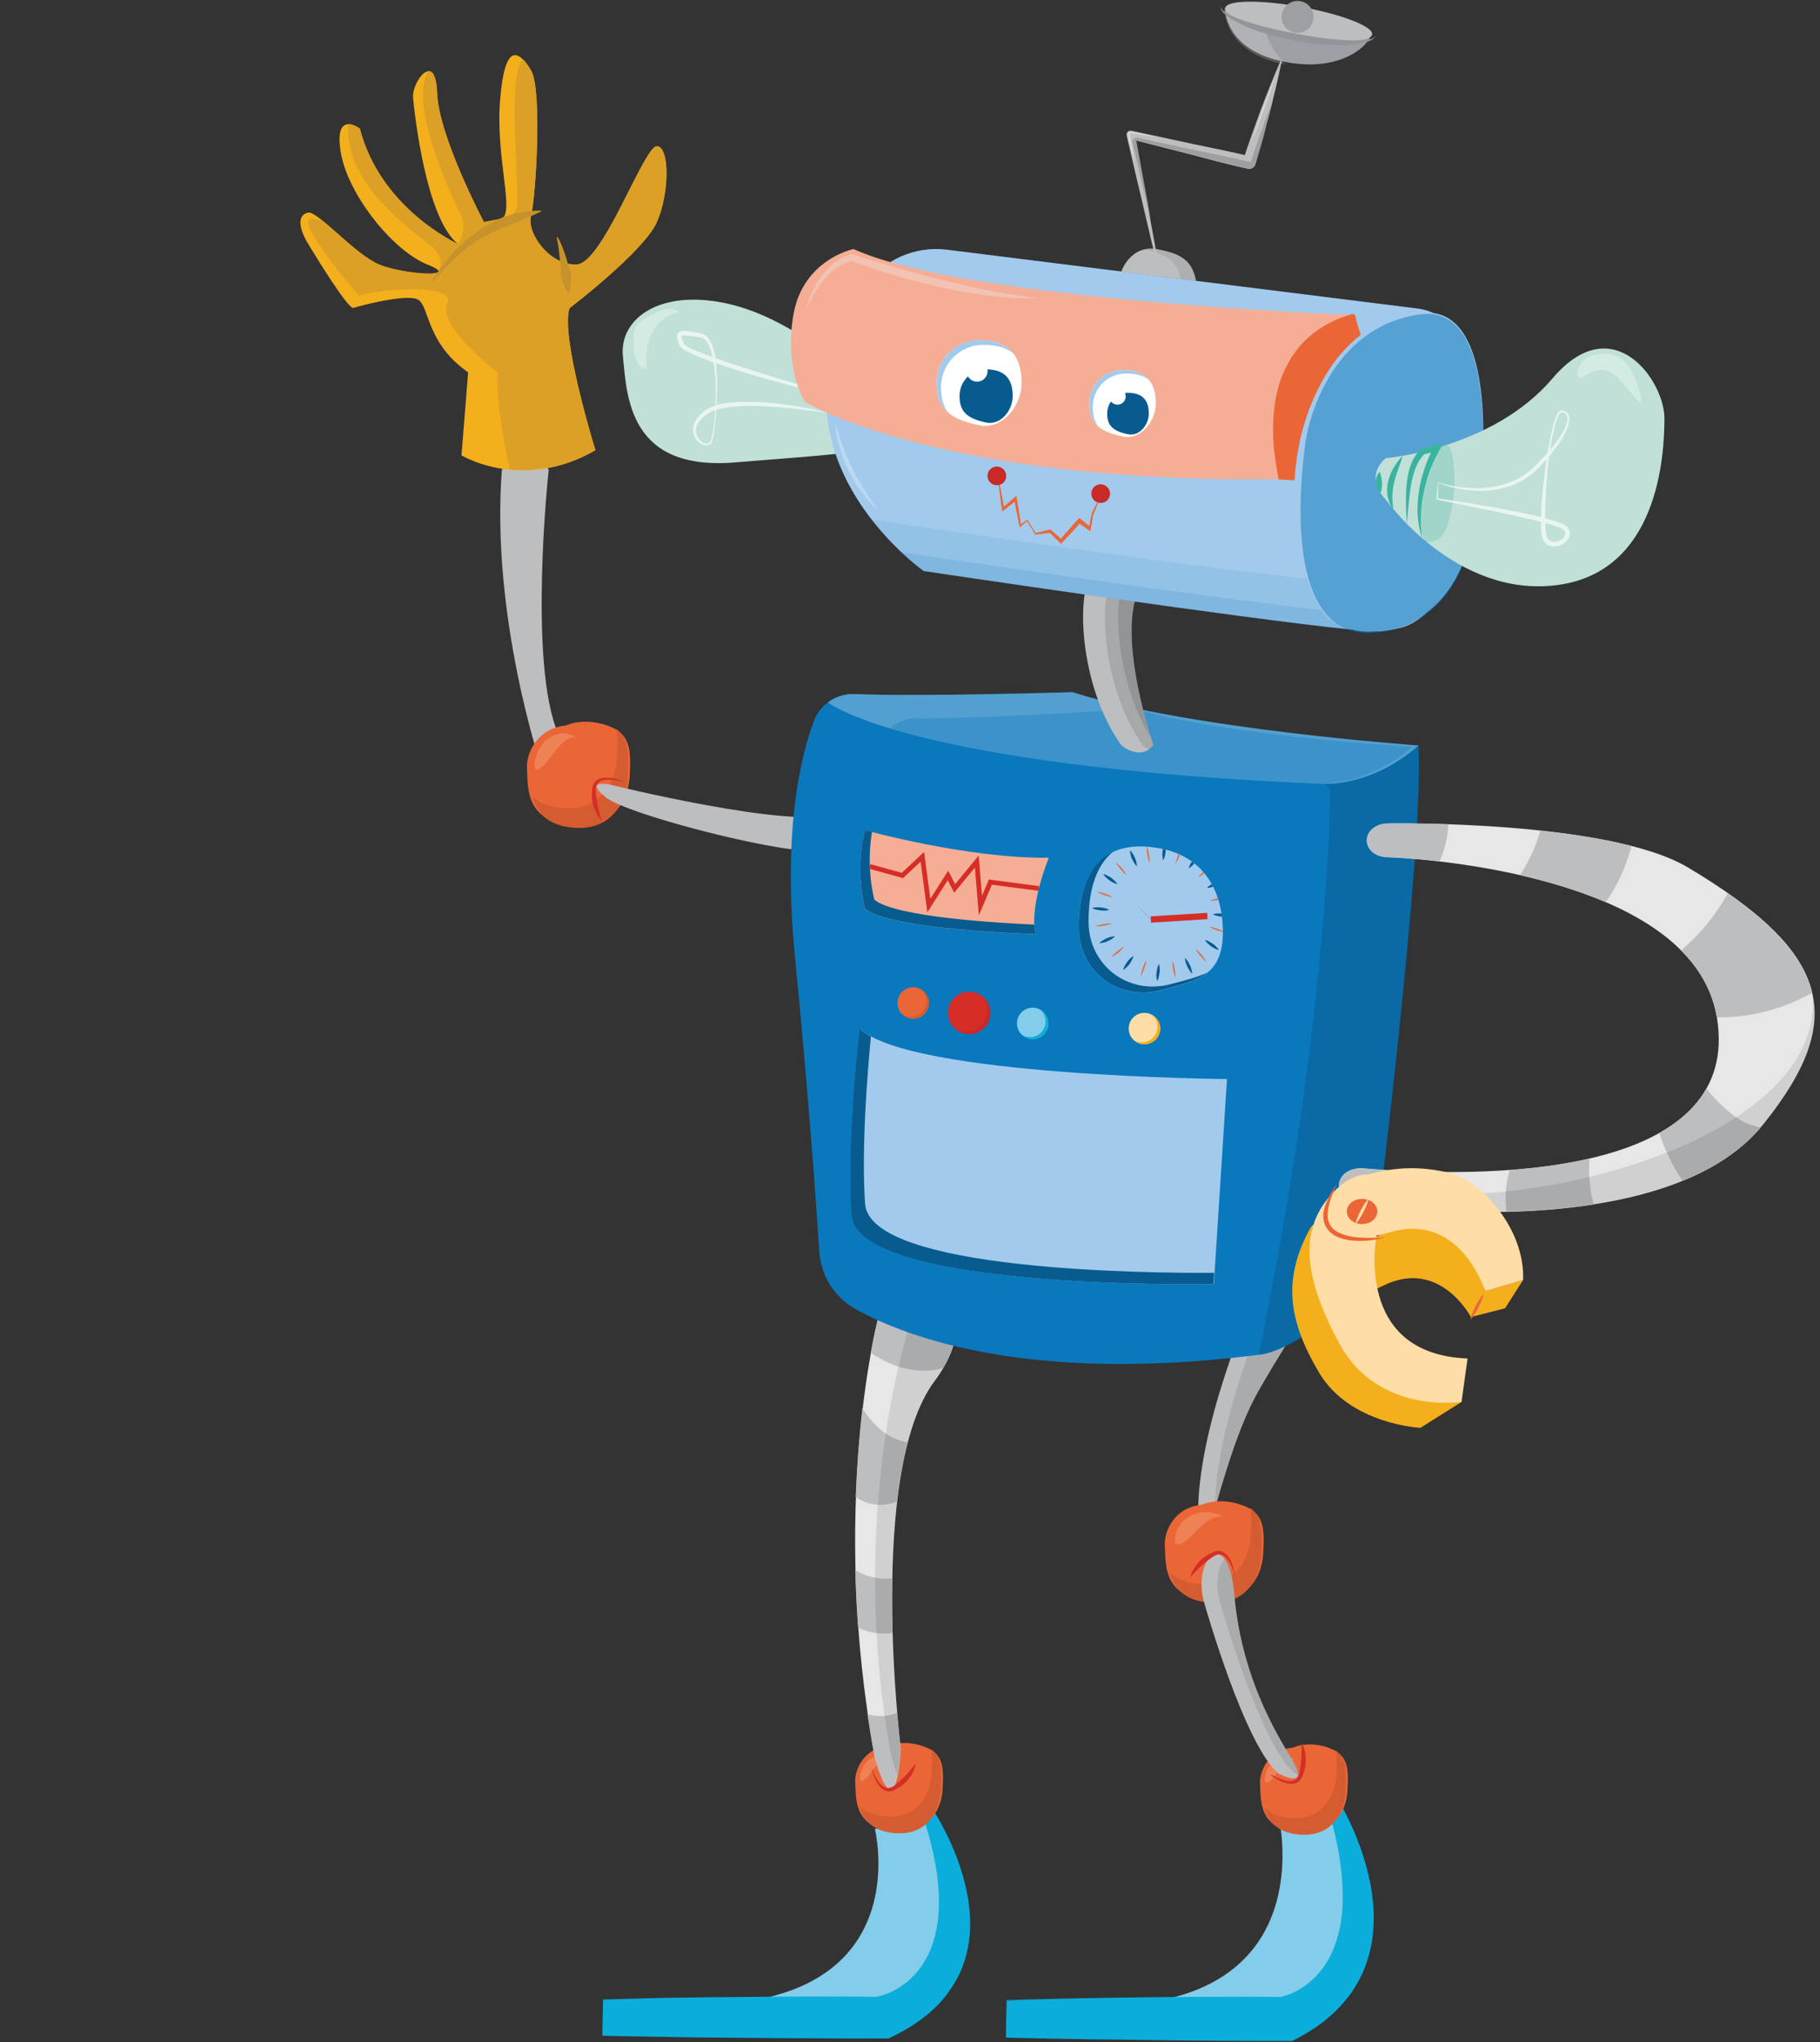 <?xml version="1.0" encoding="utf-8"?>
<!-- Generator: Adobe Illustrator 19.1.0, SVG Export Plug-In . SVG Version: 6.00 Build 0)  -->
<svg version="1.1" id="Layer_1" xmlns="http://www.w3.org/2000/svg" xmlns:xlink="http://www.w3.org/1999/xlink" x="0px" y="0px"
	 width="115px" height="129px" viewBox="0 0 115 129" style="enable-background:new 0 0 115 129;" xml:space="preserve">
<rect x="0" y="0" width="115" height="129" fill="#333333" stroke="none"/>
<style type="text/css">
	.st0{fill:#C1E0D7;}
	.st1{fill:#E8F5F1;}
	.st2{opacity:0.5;}
	.st3{clip-path:url(#SVGID_2_);fill:#E8F5F1;}
	.st4{fill:#9D9FA2;}
	.st5{fill:#BDBEC0;}
	.st6{fill:#F4AF1C;}
	.st7{fill:#DCA027;}
	.st8{fill:#C7922C;}
	.st9{opacity:0.1;}
	.st10{clip-path:url(#SVGID_4_);fill:#010101;}
	.st11{fill:#83CDEB;}
	.st12{fill:#0BAEDA;}
	.st13{fill:#EA6637;}
	.st14{fill:#D55C31;}
	.st15{opacity:0.3;}
	.st16{clip-path:url(#SVGID_6_);fill:#F7C19C;}
	.st17{clip-path:url(#SVGID_8_);fill:#F7C19C;}
	.st18{clip-path:url(#SVGID_10_);fill:#F7C19C;}
	.st19{clip-path:url(#SVGID_12_);fill:#F7C19C;}
	.st20{fill:#E7E7E7;}
	.st21{clip-path:url(#SVGID_14_);fill:#010101;}
	.st22{fill:#0A78BC;}
	.st23{clip-path:url(#SVGID_16_);fill:#075B8F;}
	.st24{clip-path:url(#SVGID_18_);fill:#FFFFFF;}
	.st25{opacity:0.33;}
	.st26{clip-path:url(#SVGID_20_);fill:#0A78BC;}
	.st27{clip-path:url(#SVGID_22_);fill:#010101;}
	.st28{opacity:0.12;}
	.st29{clip-path:url(#SVGID_24_);fill:#010101;}
	.st30{clip-path:url(#SVGID_26_);fill:#010101;}
	.st31{fill:#A2CAEC;}
	.st32{clip-path:url(#SVGID_28_);fill:#0A78BC;}
	.st33{opacity:0.14;}
	.st34{clip-path:url(#SVGID_30_);fill:#0A78BC;}
	.st35{clip-path:url(#SVGID_32_);fill:#0A78BC;}
	.st36{fill:#F5AE95;}
	.st37{clip-path:url(#SVGID_34_);fill:#9D9FA2;}
	.st38{fill:#3AB39F;}
	.st39{opacity:0.24;}
	.st40{clip-path:url(#SVGID_36_);fill:#3AB39F;}
	.st41{clip-path:url(#SVGID_38_);fill:#E8F5F1;}
	.st42{fill:#C72A27;}
	.st43{fill:#FEDDA6;}
	.st44{clip-path:url(#SVGID_40_);fill:#010101;}
	.st45{fill:#D62D27;}
	.st46{fill:#F2C3B3;}
	.st47{opacity:0.41;}
	.st48{clip-path:url(#SVGID_42_);fill:#FFFFFF;}
	.st49{clip-path:url(#SVGID_44_);fill:#FFFFFF;}
	.st50{opacity:0.19;}
	.st51{clip-path:url(#SVGID_46_);fill:#FFFFFF;}
	.st52{fill:#939598;}
	.st53{fill:#075B8F;}
	.st54{clip-path:url(#SVGID_48_);fill:#075B8F;}
	.st55{clip-path:url(#SVGID_48_);fill:#EA6637;}
	.st56{fill:none;stroke:#D62D27;stroke-width:0.4;stroke-miterlimit:10;}
	.st57{fill:none;stroke:#D62D27;stroke-width:0.01;stroke-miterlimit:10;}
	.st58{fill:none;stroke:#D62D27;stroke-width:0.3;stroke-miterlimit:10;}
	.st59{opacity:0.64;}
	.st60{clip-path:url(#SVGID_50_);fill:#CAE1F1;}
	.st61{fill:#FFFFFF;}
</style>
<g>
	<g>
		<path class="st0" d="M54.49,24.32c0,0-3.8-3.96-8.23-5.07c-4.43-1.11-7.16,0.81-6.9,3.28c0.26,2.47,0.34,7.23,7.07,6.68
			c6.73-0.55,7.26-0.51,8.06-1.02C55.29,27.68,54.49,24.32,54.49,24.32"/>
		<path class="st1" d="M52.23,26.08c-0.04,0-0.05,0-0.07-0.01l-0.06-0.01l-0.11-0.02l-0.23-0.03l-0.46-0.06
			c-0.3-0.04-0.61-0.08-0.92-0.11c-0.61-0.07-1.22-0.13-1.84-0.16c-0.61-0.04-1.23-0.05-1.83-0.02c-0.3,0.02-0.61,0.05-0.9,0.1
			c-0.3,0.05-0.59,0.12-0.86,0.24c-0.13,0.06-0.25,0.13-0.37,0.22c-0.12,0.09-0.22,0.19-0.32,0.3c-0.19,0.22-0.31,0.49-0.28,0.77
			c0.03,0.27,0.21,0.54,0.46,0.67c0.06,0.03,0.13,0.05,0.2,0.06c0.07,0,0.13-0.01,0.18-0.05c0.05-0.04,0.08-0.09,0.11-0.16
			c0.02-0.07,0.04-0.14,0.06-0.22c0.06-0.3,0.1-0.6,0.14-0.91c0.03-0.3,0.06-0.61,0.07-0.92c0.04-0.61,0.04-1.23,0-1.84
			c-0.02-0.31-0.05-0.61-0.09-0.91c-0.05-0.3-0.11-0.6-0.2-0.88c-0.05-0.14-0.1-0.28-0.17-0.41c-0.07-0.13-0.16-0.24-0.26-0.31
			c-0.05-0.04-0.11-0.06-0.17-0.08c-0.02-0.01-0.07-0.01-0.11-0.02l-0.11-0.02c-0.15-0.02-0.3-0.05-0.45-0.07
			c-0.15-0.02-0.3-0.04-0.43-0.03c-0.06,0-0.13,0.02-0.13,0.03c0,0,0,0-0.01,0.02c0,0.02,0,0.04,0,0.07
			c0.02,0.12,0.09,0.27,0.15,0.4c0.01,0.02,0.06,0.07,0.11,0.11c0.06,0.04,0.12,0.08,0.18,0.11c0.26,0.14,0.54,0.26,0.83,0.37
			c0.28,0.11,0.57,0.22,0.86,0.32c2.32,0.81,4.69,1.5,7.05,2.21l0.04,0.01l0,0.04L52.23,26.08z M52.21,26.05l-0.04-1.18l0.04,0.05
			c-1.2-0.29-2.4-0.59-3.59-0.93c-0.59-0.17-1.19-0.33-1.78-0.52c-0.59-0.18-1.18-0.37-1.76-0.58c-0.29-0.11-0.58-0.21-0.87-0.33
			c-0.29-0.12-0.58-0.24-0.86-0.4c-0.07-0.04-0.14-0.08-0.21-0.13c-0.04-0.03-0.07-0.05-0.1-0.09c-0.03-0.03-0.07-0.07-0.1-0.13
			c-0.06-0.15-0.12-0.29-0.16-0.47c-0.01-0.05-0.01-0.1,0-0.16c0.01-0.06,0.04-0.13,0.09-0.18c0.05-0.05,0.11-0.07,0.16-0.08
			c0.05-0.01,0.1-0.02,0.14-0.02c0.17,0,0.33,0.02,0.48,0.04c0.16,0.02,0.31,0.05,0.46,0.08l0.11,0.02
			c0.04,0.01,0.07,0.01,0.12,0.03c0.09,0.02,0.17,0.07,0.25,0.12c0.14,0.11,0.24,0.25,0.32,0.4c0.08,0.15,0.13,0.3,0.17,0.45
			c0.09,0.31,0.14,0.62,0.17,0.93c0.03,0.31,0.05,0.62,0.06,0.93c0.02,0.62-0.01,1.24-0.04,1.85c-0.04,0.62-0.09,1.23-0.2,1.84
			c-0.01,0.08-0.03,0.15-0.05,0.23C45,27.91,44.96,28,44.88,28.05c-0.07,0.06-0.17,0.08-0.25,0.08c-0.09,0-0.17-0.03-0.25-0.06
			c-0.31-0.14-0.53-0.44-0.58-0.77c-0.03-0.17,0-0.34,0.05-0.5c0.06-0.16,0.14-0.31,0.24-0.43c0.1-0.13,0.21-0.25,0.34-0.35
			c0.06-0.06,0.13-0.1,0.2-0.15c0.07-0.05,0.14-0.08,0.21-0.12c0.3-0.14,0.61-0.21,0.92-0.27c0.31-0.05,0.63-0.08,0.94-0.09
			c0.62-0.02,1.25,0,1.86,0.05c0.62,0.05,1.23,0.13,1.84,0.23c0.3,0.05,0.61,0.11,0.91,0.17l0.45,0.1c0.08,0.01,0.15,0.03,0.22,0.05
			l0.11,0.03l0.06,0.01C52.18,26.04,52.21,26.04,52.21,26.05"/>
		<g class="st2">
			<g>
				<defs>
					<rect id="SVGID_1_" x="40.02" y="19.49" width="2.89" height="3.84"/>
				</defs>
				<clipPath id="SVGID_2_">
					<use xlink:href="#SVGID_1_"  style="overflow:visible;"/>
				</clipPath>
				<path class="st3" d="M40.86,23.33c0,0-0.43-3.08,2.05-3.6c0,0-0.4-0.52-1.44,0c-1.04,0.52-1.36,0.75-1.43,1.46
					C39.98,21.9,40.05,23.26,40.86,23.33"/>
			</g>
		</g>
		<path class="st4" d="M77.39,0.49c0,0-0.06,2.55,3.52,3.36c3.58,0.81,5.42-0.84,5.68-1.54"/>
		<path class="st5" d="M34.67,29.69c0,0-1.33,12.2,0.61,16.69c0,0,0.95,1.22-1.05,2.14c0,0-3.23-9.51-2.52-18.83
			C31.72,29.69,33.45,26.87,34.67,29.69"/>
		<path class="st6" d="M29.16,28.77c2.04,1.09,5.28,1.53,8.46-0.33c0,0-2.24-7.23-1.63-8.97c0,0,4.69-3.58,5.51-5.42
			c0.82-1.84,0.82-4.8,0-4.8c-0.82,0-3.4,7.39-5.07,7.47c-1.67,0.08-3.18-1.96-2.88-3.08c0.3-1.12,0.72-7.95,0-9.18
			c-0.72-1.22-1.64-1.94-1.95,1.84c-0.31,3.77,1.02,7.34,0,7.55l-1.02,0.2c0,0-2.86-5.41-2.96-8.16C27.53,3.13,26,5.17,26.1,6.19
			c0.1,1.02,0.82,7.66,2.86,9.24c0,0-4.9-2.2-6.22-7.3c0,0-1.63-1.22-1.22,1.43c0.41,2.65,3.26,6.27,5.51,7.16
			c2.24,0.89-1.53,0.64-3.06,0c-1.53-0.63-3.88-3.39-4.49-3.29c-0.61,0.1-0.71,0.82,0,1.99c0.71,1.17,2.55,4.14,2.86,4.03
			c0.31-0.11,3.37-0.93,4.08-0.52c0.71,0.41,0.51,2.75,3.16,4.59L29.16,28.77z"/>
		<path class="st7" d="M41.5,9.23c-0.81,0-3.4,7.39-5.06,7.47c-1.67,0.08-3.18-1.96-2.88-3.08c0.29-1.12,0.72-7.96,0-9.18
			c-0.15-0.26-0.32-0.49-0.48-0.67v0c-1.08,0.36-0.23,8.53-0.42,9.28c-0.18,0.76-0.88,0.68-0.88,0.68v0
			c-0.05,0.05-0.11,0.08-0.18,0.09l-1.02,0.2c0,0-2.86-5.41-2.96-8.16c-0.04-1.02-0.27-1.38-0.54-1.38
			c-1.36,2.12,1.59,8.17,2.04,9.08c0.45,0.91-0.17,1.85-0.17,1.85s-4.9-2.2-6.22-7.3c0,0-0.38-0.28-0.73-0.28
			c-0.29,4.14,4.81,7.19,5.49,7.95c0.68,0.77,0.2,1.3,0.2,1.3c0.25,0.4-2.49,0.14-3.74-0.38c-1.08-0.45-2.57-1.95-3.57-2.76
			c-0.56-0.15-0.92-0.16-0.92,0.05c0,1.01,3.22,4.7,3.22,4.7c0.81-0.38,6.21-0.91,5.58,0.5c-0.64,1.41,3.22,4.38,3.22,4.38
			c-0.27,1.57,0.72,6.07,0.72,6.08c1.66,0.16,3.55-0.14,5.42-1.23c0,0-2.24-7.23-1.63-8.98c0,0,4.69-3.58,5.51-5.41
			C42.31,12.19,42.31,9.23,41.5,9.23"/>
		<path class="st8" d="M27.29,17.73c0.39-0.58,0.8-1.15,1.27-1.68l0.18-0.2l0.19-0.19c0.12-0.13,0.25-0.25,0.39-0.37
			c0.27-0.24,0.55-0.46,0.84-0.66c0.14-0.11,0.3-0.2,0.45-0.3c0.08-0.05,0.15-0.1,0.23-0.14l0.23-0.13l0.24-0.13
			c0.08-0.04,0.16-0.07,0.25-0.11c0.17-0.07,0.33-0.14,0.5-0.19c0.17-0.05,0.35-0.1,0.52-0.15c0.17-0.04,0.35-0.07,0.53-0.1
			c0.09-0.02,0.18-0.03,0.26-0.04l0.27-0.02c0.18-0.01,0.36-0.02,0.54-0.02l0.01,0.06c-0.16,0.08-0.32,0.15-0.48,0.22l-0.24,0.1
			c-0.08,0.04-0.16,0.07-0.24,0.1c-0.16,0.07-0.32,0.13-0.48,0.2c-0.16,0.07-0.31,0.14-0.47,0.2c-0.08,0.03-0.16,0.07-0.23,0.1
			c-0.08,0.04-0.15,0.07-0.23,0.1c-0.08,0.03-0.16,0.06-0.24,0.1l-0.23,0.1l-0.23,0.1c-0.08,0.03-0.16,0.07-0.23,0.11
			c-0.15,0.08-0.3,0.15-0.45,0.24c-0.29,0.17-0.58,0.36-0.85,0.57c-0.14,0.1-0.28,0.2-0.4,0.32l-0.2,0.17l-0.19,0.17
			c-0.26,0.23-0.5,0.48-0.73,0.73c-0.24,0.26-0.46,0.52-0.7,0.78L27.29,17.73z"/>
		<path class="st8" d="M35.23,14.97c0.16,0.26,0.28,0.55,0.38,0.83c0.05,0.14,0.1,0.29,0.15,0.43c0.04,0.14,0.09,0.29,0.13,0.44
			c0.04,0.14,0.09,0.29,0.13,0.43c0.04,0.15,0.07,0.29,0.07,0.45c0,0.15,0,0.3-0.02,0.46c-0.02,0.15-0.05,0.31-0.12,0.47l-0.06,0.01
			c-0.1-0.14-0.17-0.28-0.23-0.42c-0.06-0.14-0.11-0.28-0.15-0.42c-0.04-0.14-0.06-0.29-0.07-0.44c-0.01-0.15-0.01-0.3-0.02-0.45
			c-0.02-0.15-0.03-0.29-0.05-0.44c-0.02-0.15-0.03-0.3-0.05-0.44c-0.03-0.3-0.08-0.59-0.15-0.88L35.23,14.97z"/>
		<path class="st5" d="M79.11,82.31c0,0-3.51,7.92-3.4,13.46c0.1,5.54,1.21-3.35,3.82-7.93c2.62-4.59,3.25-4.66,2.4-5.57
			C81.08,81.36,79.75,80.76,79.11,82.31"/>
		<g class="st9">
			<g>
				<defs>
					<rect id="SVGID_3_" x="76.77" y="81.32" width="5.58" height="14.05"/>
				</defs>
				<clipPath id="SVGID_4_">
					<use xlink:href="#SVGID_3_"  style="overflow:visible;"/>
				</clipPath>
				<path class="st10" d="M81.99,82.13c-0.33-0.35-0.73-0.65-1.13-0.8c-0.27,0.13-0.51,0.4-0.69,0.85c0,0-3.4,7.68-3.41,13.21
					c0.62-2.11,1.54-5.42,2.83-7.68C82.21,83.11,82.85,83.03,81.99,82.13"/>
			</g>
		</g>
		<path class="st11" d="M80.81,114.86c0,0,2.43,10.29-8.6,11.67h-7.18v2.13h16.58c0,0,7.78-3.87,2.48-14.8L80.81,114.86z"/>
		<path class="st12" d="M63.65,126.37h17.27c0,0,6.28-1.08,3.12-12.01l0.12-1.14c0,0,6.94,10.77-2.55,15.44H63.65V126.37"/>
		<path class="st12" d="M63.65,126.34c0.72-0.03,1.44-0.04,2.16-0.06c0.72-0.02,1.44-0.04,2.16-0.05l2.16-0.04l2.16-0.03l2.16-0.02
			l2.16-0.01c1.44-0.01,2.88-0.01,4.32,0.01l-0.03,0c0.11-0.02,0.25-0.06,0.37-0.1c0.13-0.04,0.25-0.09,0.37-0.14
			c0.24-0.11,0.48-0.24,0.7-0.39c0.45-0.3,0.85-0.68,1.19-1.12c0.34-0.44,0.6-0.94,0.8-1.47c0.2-0.54,0.34-1.1,0.42-1.67l0.05-0.43
			l0.03-0.43c0-0.07,0.01-0.14,0.01-0.22l0-0.22l0-0.44l-0.02-0.44c-0.01-0.15-0.01-0.29-0.03-0.43l-0.04-0.44
			c-0.01-0.07-0.01-0.14-0.02-0.22l-0.03-0.22c-0.15-1.15-0.42-2.29-0.75-3.4c0-0.01-0.01-0.02,0-0.03v0l0.11-1.14
			c0-0.05,0.05-0.1,0.1-0.09c0.03,0,0.06,0.02,0.07,0.04c0.41,0.64,0.75,1.3,1.08,1.99c0.32,0.69,0.6,1.39,0.83,2.12
			c0.23,0.73,0.42,1.47,0.53,2.24c0.12,0.77,0.16,1.54,0.11,2.32c-0.05,0.78-0.21,1.55-0.47,2.28c-0.13,0.37-0.29,0.72-0.48,1.06
			c-0.19,0.34-0.39,0.67-0.63,0.97c-0.24,0.3-0.48,0.59-0.76,0.86c-0.13,0.14-0.27,0.26-0.41,0.38c-0.14,0.12-0.28,0.25-0.43,0.36
			c-0.59,0.45-1.23,0.84-1.89,1.17c-0.04,0.01-0.07,0.03-0.11,0.03c-1.5,0-3,0-4.49-0.01l-2.24-0.02l-2.25-0.03l-2.25-0.03
			l-1.12-0.01l-1.12-0.02c-1.5-0.03-2.99-0.05-4.49-0.09h-0.01c-0.04,0-0.07-0.04-0.07-0.08l0.02-1.15l0.03-1.14h0.05l0.03,1.14
			l0.02,1.15l-0.08-0.08c1.5-0.04,2.99-0.06,4.49-0.09l1.12-0.02l1.12-0.01l2.25-0.02l2.25-0.03l2.24-0.01
			c1.5-0.01,3-0.01,4.49-0.01l-0.11,0.03c0.63-0.31,1.25-0.67,1.82-1.1c0.15-0.11,0.28-0.22,0.42-0.33
			c0.13-0.12,0.27-0.23,0.39-0.36c0.26-0.25,0.5-0.52,0.72-0.79c0.22-0.28,0.42-0.58,0.59-0.9c0.18-0.32,0.34-0.64,0.46-0.99
			c0.25-0.68,0.41-1.41,0.47-2.15c0.06-0.74,0.04-1.49-0.06-2.22c-0.1-0.74-0.26-1.48-0.46-2.19c-0.21-0.72-0.47-1.42-0.76-2.11
			c-0.3-0.68-0.63-1.36-1.01-1.99l0.17-0.05l-0.13,1.14l0-0.04c0.31,1.13,0.57,2.27,0.73,3.44l0.03,0.22
			c0.01,0.07,0.01,0.15,0.02,0.22l0.04,0.44c0.02,0.15,0.02,0.29,0.03,0.44l0.02,0.44l0,0.44v0.22c0,0.08,0,0.15-0.01,0.22
			l-0.02,0.44l-0.05,0.44c-0.07,0.58-0.19,1.17-0.38,1.73c-0.19,0.56-0.45,1.1-0.8,1.58c-0.34,0.48-0.76,0.9-1.23,1.24
			c-0.24,0.17-0.49,0.32-0.75,0.44c-0.13,0.06-0.26,0.12-0.4,0.17c-0.14,0.05-0.27,0.09-0.43,0.13c-0.01,0-0.01,0-0.02,0h-0.01
			c-1.44,0.01-2.88,0.02-4.32,0.01l-2.16-0.01l-2.16-0.02l-2.16-0.03l-2.16-0.04c-0.72-0.01-1.44-0.04-2.16-0.05
			c-0.72-0.02-1.44-0.04-2.16-0.06V126.34z"/>
		<path class="st11" d="M55.28,115.53c0,0,2.42,9.65-8.6,10.95H39.5v2h16.58c0,0,7.78-3.64,2.48-13.89L55.28,115.53z"/>
		<path class="st12" d="M38.12,126.33h17.27c0,0,6.28-1.01,3.12-11.27l0.12-1.07c0,0,6.94,10.12-2.55,14.5H38.12V126.33"/>
		<path class="st12" d="M38.12,126.3c0.72-0.02,1.44-0.04,2.16-0.06c0.72-0.02,1.44-0.04,2.16-0.05l2.16-0.03l2.16-0.02l2.16-0.02
			l2.16-0.01c1.44-0.01,2.88,0,4.32,0.02h-0.03c0.11-0.02,0.25-0.06,0.37-0.09c0.13-0.04,0.25-0.08,0.37-0.13
			c0.24-0.1,0.48-0.22,0.7-0.36c0.45-0.28,0.85-0.64,1.19-1.06c0.34-0.41,0.6-0.88,0.81-1.38c0.2-0.5,0.33-1.03,0.42-1.57l0.05-0.4
			l0.03-0.41c0-0.07,0.01-0.13,0.01-0.2l0-0.21l0.01-0.41l-0.02-0.4c-0.01-0.14-0.01-0.27-0.03-0.41l-0.04-0.41
			c-0.01-0.07-0.01-0.14-0.02-0.2l-0.03-0.2c-0.16-1.08-0.42-2.15-0.75-3.19c0-0.01,0-0.02,0-0.03v0l0.11-1.07
			c0.01-0.05,0.05-0.09,0.1-0.08c0.03,0,0.05,0.02,0.07,0.04c0.41,0.6,0.76,1.22,1.08,1.87c0.32,0.64,0.6,1.31,0.83,1.99
			c0.23,0.68,0.42,1.38,0.54,2.1c0.11,0.71,0.16,1.45,0.11,2.17c-0.05,0.73-0.2,1.46-0.47,2.15c-0.13,0.34-0.29,0.68-0.48,0.99
			c-0.19,0.32-0.4,0.62-0.63,0.91c-0.23,0.29-0.48,0.56-0.75,0.8c-0.13,0.13-0.27,0.24-0.41,0.36c-0.15,0.11-0.29,0.23-0.44,0.33
			c-0.59,0.43-1.23,0.79-1.89,1.1c-0.03,0.02-0.07,0.03-0.11,0.03c-1.5,0-2.99,0.01-4.49-0.01l-2.25-0.01l-2.25-0.02l-2.25-0.02
			l-1.12-0.01l-1.12-0.02c-1.5-0.03-2.99-0.04-4.49-0.08h0c-0.04,0-0.08-0.03-0.07-0.08l0.02-1.08l0.03-1.07h0.05l0.03,1.07
			l0.02,1.08l-0.08-0.08c1.5-0.04,2.99-0.06,4.49-0.08l1.12-0.02l1.12-0.01l2.25-0.02l2.25-0.02l2.25-0.01
			c1.5-0.01,3-0.01,4.49-0.01l-0.11,0.02c0.63-0.29,1.25-0.63,1.82-1.03c0.14-0.1,0.28-0.21,0.42-0.31
			c0.13-0.11,0.27-0.22,0.39-0.34c0.26-0.23,0.5-0.48,0.72-0.75c0.22-0.26,0.42-0.55,0.6-0.84c0.18-0.29,0.33-0.61,0.46-0.93
			c0.25-0.64,0.41-1.32,0.47-2.02c0.06-0.69,0.04-1.4-0.06-2.09c-0.09-0.7-0.25-1.38-0.46-2.06c-0.21-0.68-0.47-1.34-0.76-1.98
			c-0.3-0.64-0.63-1.27-1.01-1.87l0.17-0.04l-0.13,1.07l0-0.03c0.31,1.06,0.57,2.13,0.73,3.22l0.03,0.2
			c0.01,0.07,0.02,0.14,0.02,0.21l0.04,0.41c0.02,0.13,0.02,0.28,0.03,0.41l0.02,0.41l0,0.42v0.21c0,0.07,0,0.14-0.01,0.21
			l-0.02,0.41l-0.05,0.41c-0.07,0.55-0.19,1.1-0.38,1.63c-0.19,0.53-0.46,1.03-0.8,1.48c-0.34,0.45-0.76,0.85-1.23,1.17
			c-0.23,0.16-0.49,0.3-0.75,0.42c-0.13,0.06-0.26,0.11-0.4,0.16c-0.14,0.05-0.27,0.09-0.43,0.12c-0.01,0-0.02,0-0.02,0h-0.01
			c-1.44,0.01-2.88,0.02-4.32,0.01l-2.16-0.01l-2.16-0.02l-2.16-0.03l-2.16-0.04c-0.72-0.01-1.44-0.03-2.16-0.04
			c-0.72-0.02-1.44-0.04-2.16-0.06V126.3z"/>
		<path class="st13" d="M56.12,110.29c-1.53,0.13-2.14,1.5-2.08,2.32c0.06,0.82-0.16,2.71,2.18,3.03c2.34,0.31,3.27-1.22,3.34-2.63
			c0.07-1.42,0.06-2.28-1.24-2.71C57.01,109.85,56.12,110.29,56.12,110.29"/>
		<path class="st14" d="M58.84,110.49c0.07,0.41,0.05,0.9,0.03,1.47c-0.07,1.48-0.95,3.07-3.18,2.74c-0.62-0.09-1.05-0.3-1.35-0.59
			c0.19,0.74,0.67,1.46,1.93,1.65c2.23,0.32,3.11-1.26,3.18-2.74C59.51,111.82,59.51,111,58.84,110.49"/>
		<g class="st15">
			<g>
				<defs>
					<rect id="SVGID_5_" x="54.34" y="110.88" width="1.83" height="1.62"/>
				</defs>
				<clipPath id="SVGID_6_">
					<use xlink:href="#SVGID_5_"  style="overflow:visible;"/>
				</clipPath>
				<path class="st16" d="M55.4,110.9c0,0-0.7,0.15-0.97,0.95c-0.27,0.8,0.04,0.87,0.59,0.13c0.55-0.74,0.82-0.91,1.08-0.92
					C56.37,111.04,55.68,110.79,55.4,110.9"/>
			</g>
		</g>
		<path class="st13" d="M81.7,110.39c-1.53,0.13-2.14,1.5-2.08,2.32c0.06,0.81-0.16,2.71,2.18,3.02c2.34,0.31,3.27-1.21,3.34-2.63
			c0.08-1.42,0.06-2.28-1.24-2.72C82.59,109.94,81.7,110.39,81.7,110.39"/>
		<path class="st14" d="M84.41,110.58c0.07,0.4,0.05,0.89,0.03,1.47c-0.07,1.47-0.95,3.07-3.18,2.74c-0.62-0.09-1.05-0.3-1.35-0.59
			c0.19,0.74,0.67,1.46,1.93,1.65c2.23,0.33,3.11-1.26,3.18-2.74C85.08,111.91,85.08,111.09,84.41,110.58"/>
		<g class="st15">
			<g>
				<defs>
					<rect id="SVGID_7_" x="79.91" y="110.97" width="1.83" height="1.62"/>
				</defs>
				<clipPath id="SVGID_8_">
					<use xlink:href="#SVGID_7_"  style="overflow:visible;"/>
				</clipPath>
				<path class="st17" d="M80.98,111c0,0-0.7,0.15-0.97,0.95c-0.26,0.8,0.05,0.87,0.6,0.13c0.55-0.74,0.82-0.9,1.08-0.92
					C81.94,111.14,81.25,110.89,80.98,111"/>
			</g>
		</g>
		<path class="st13" d="M35.75,45.83c-1.8,0.16-2.52,1.77-2.45,2.72c0.07,0.96-0.19,3.19,2.56,3.56c2.75,0.37,3.84-1.43,3.93-3.1
			c0.08-1.67,0.07-2.68-1.46-3.2C36.8,45.3,35.75,45.83,35.75,45.83"/>
		<path class="st14" d="M38.95,46.05c0.08,0.48,0.06,1.05,0.03,1.73c-0.08,1.74-1.12,3.61-3.74,3.23c-0.72-0.11-1.23-0.36-1.58-0.7
			c0.22,0.88,0.78,1.72,2.27,1.94c2.62,0.38,3.66-1.49,3.74-3.22C39.73,47.62,39.74,46.65,38.95,46.05"/>
		<g class="st15">
			<g>
				<defs>
					<rect id="SVGID_9_" x="33.76" y="46.32" width="2.57" height="2.28"/>
				</defs>
				<clipPath id="SVGID_10_">
					<use xlink:href="#SVGID_9_"  style="overflow:visible;"/>
				</clipPath>
				<path class="st18" d="M35.26,46.36c0,0-0.99,0.21-1.36,1.33c-0.37,1.13,0.07,1.23,0.84,0.19c0.77-1.04,1.15-1.28,1.51-1.3
					C36.62,46.56,35.65,46.2,35.26,46.36"/>
			</g>
		</g>
		<path class="st13" d="M75.94,95.05c-1.73,0.15-2.41,1.69-2.34,2.61c0.07,0.92-0.18,3.06,2.46,3.41c2.64,0.35,3.68-1.37,3.76-2.96
			c0.08-1.6,0.07-2.57-1.4-3.06C76.95,94.55,75.94,95.05,75.94,95.05"/>
		<path class="st14" d="M79.01,95.26c0.08,0.46,0.06,1.01,0.03,1.66c-0.08,1.66-1.07,3.46-3.58,3.09c-0.7-0.1-1.18-0.35-1.52-0.67
			c0.21,0.84,0.75,1.65,2.18,1.86c2.51,0.37,3.5-1.43,3.58-3.09C79.76,96.76,79.76,95.84,79.01,95.26"/>
		<g class="st15">
			<g>
				<defs>
					<rect id="SVGID_11_" x="74.23" y="95.51" width="2.96" height="2.05"/>
				</defs>
				<clipPath id="SVGID_12_">
					<use xlink:href="#SVGID_11_"  style="overflow:visible;"/>
				</clipPath>
				<path class="st19" d="M75.9,95.53c0,0-1.17,0.14-1.54,1.17c-0.38,1.04,0.15,1.15,1.01,0.23c0.86-0.92,1.3-1.13,1.73-1.13
					C77.53,95.8,76.35,95.41,75.9,95.53"/>
			</g>
		</g>
		<path class="st20" d="M55.46,83.39c0,0-3.08,11.83-0.19,27.53c0,0,1.25,5.01,1.65-0.45c0,0-2.18-17.47,2.14-23.25
			C63.37,81.44,56.29,78.76,55.46,83.39"/>
		<path class="st5" d="M54.07,94.57c0.93,0.62,1.85,0.55,2.6,0.29c0.15-1.32,0.37-2.6,0.67-3.76c-1.3-0.21-2.22-1.15-2.85-2.15
			C54.31,90.54,54.15,92.43,54.07,94.57"/>
		<path class="st5" d="M56.39,103.14c-0.03-1.1-0.04-2.25-0.02-3.44c-0.93,0.09-1.7-0.14-2.33-0.53c0.03,1.17,0.09,2.39,0.18,3.65
			C55.04,103.19,55.77,103.24,56.39,103.14"/>
		<path class="st5" d="M59.58,86.42c3.12-5.22-3.34-7.44-4.13-3.03c0,0-0.19,0.73-0.43,2.06C56.92,86.72,58.5,86.72,59.58,86.42"/>
		<path class="st5" d="M54.81,108.27c0.13,0.87,0.27,1.75,0.44,2.65c0,0,1.25,5,1.66-0.45c0,0-0.11-0.87-0.23-2.28
			C56.01,108.46,55.39,108.45,54.81,108.27"/>
		<g class="st9">
			<g>
				<defs>
					<rect id="SVGID_13_" x="55.29" y="81.4" width="5.64" height="30.74"/>
				</defs>
				<clipPath id="SVGID_14_">
					<use xlink:href="#SVGID_13_"  style="overflow:visible;"/>
				</clipPath>
				<path class="st21" d="M59.56,81.4c-0.88,0.2-1.68,0.42-1.92,1.79c0,0-4.23,11.98-1.34,27.67c0,0,0.17,0.69,0.41,1.28
					c0.08-0.39,0.16-0.96,0.21-1.72c0,0-2.18-17.47,2.14-23.25C61.6,83.75,61.33,81.79,59.56,81.4"/>
			</g>
		</g>
		<path class="st5" d="M38.5,49.55c0,0,11.74,2.9,14.22,1.83c0,0,0.99,1.82-0.71,2.32c-1.7,0.5-12.4-2.21-13.75-3.35
			C36.89,49.23,38.5,49.55,38.5,49.55"/>
		<path class="st22" d="M54,43.84c-1.14-0.05-2.18,0.64-2.58,1.72c-0.87,2.34-1.96,7.03-1.19,14.86c0.82,8.33,1.32,15.27,1.54,18.64
			c0.1,1.54,0.99,2.93,2.34,3.66c3.44,1.88,11.21,4.65,25.4,2.86c0,0,3.11-0.13,7.15-5.44c0,0,3.34-26.13,2.96-33.05
			c0,0-14.54-1.03-21.87-3.37C67.76,43.71,58.33,44.02,54,43.84"/>
		<g class="st2">
			<g>
				<defs>
					<rect id="SVGID_15_" x="79.53" y="47.08" width="10.14" height="38.49"/>
				</defs>
				<clipPath id="SVGID_16_">
					<use xlink:href="#SVGID_15_"  style="overflow:visible;"/>
				</clipPath>
				<path class="st23" d="M89.64,47.08L89.64,47.08c-2.93,2.54-5.79,2.45-6.14,2.43c0.31,0.03,0.56,0.29,0.55,0.61
					c-0.04,2.84-0.46,15.73-4.51,35.45c0,0,3.11-0.13,7.15-5.44C86.68,80.13,90.03,54.01,89.64,47.08L89.64,47.08z"/>
			</g>
		</g>
		<g class="st15">
			<g>
				<defs>
					<rect id="SVGID_17_" x="52.32" y="43.71" width="37.32" height="5.8"/>
				</defs>
				<clipPath id="SVGID_18_">
					<use xlink:href="#SVGID_17_"  style="overflow:visible;"/>
				</clipPath>
				<path class="st24" d="M83.47,49.51L83.47,49.51c-0.01,0,3.05,0.3,6.17-2.42c0,0-14.54-1.03-21.87-3.37c0,0-9.42,0.3-13.75,0.12
					c-0.63-0.03-1.22,0.17-1.7,0.53C52.38,44.41,57.36,48.39,83.47,49.51"/>
			</g>
		</g>
		<g class="st25">
			<g>
				<defs>
					<rect id="SVGID_19_" x="56.27" y="44.79" width="32.97" height="4.72"/>
				</defs>
				<clipPath id="SVGID_20_">
					<use xlink:href="#SVGID_19_"  style="overflow:visible;"/>
				</clipPath>
				<path class="st26" d="M71.69,44.79c0,0-9.41,0.62-13.74,0.58c-0.63-0.01-1.21,0.21-1.68,0.59c0.01,0.01,0.14,0.11,0.45,0.26
					c4.3,1.21,12.25,2.66,26.48,3.27h-0.01c0,0,2.97,0.29,6.05-2.31C84.35,46.85,76.5,46.15,71.69,44.79"/>
			</g>
		</g>
		<path class="st20" d="M87.77,54.15c0,0,19.18,0.62,20.72,10.14c1.54,9.52-12.79,10.32-22.45,9.5c-1.92,0-1.92,2.24,0,2.24
			c0,0,19.01,2.93,25.39-5.03c5.32-6.63,4.3-10.8-4.78-16.21c-5.04-3-18.88-2.78-18.88-2.78C85.9,52.02,85.9,54.15,87.77,54.15"/>
		<path class="st5" d="M100.43,73.18c-1.58,0.37-3.29,0.6-5.04,0.73c-0.25,0.86-0.31,1.76-0.2,2.64c1.77-0.04,3.65-0.18,5.51-0.47
			C100.45,75.15,100.37,74.16,100.43,73.18"/>
		<path class="st5" d="M106.22,60.04c1.16,1.16,1.98,2.56,2.26,4.22c1.36,0.02,2.71-0.2,3.99-0.64c0.7-0.24,1.38-0.55,2.03-0.9
			c-0.5-2.13-2.24-4.14-5.33-6.29C108.42,57.79,107.42,59.02,106.22,60.04"/>
		<path class="st5" d="M96.04,55.28c1.79,0.41,3.67,0.96,5.42,1.71c0.75-1.07,1.3-2.28,1.63-3.55c-1.77-0.45-3.79-0.76-5.77-0.97
			C97.05,53.47,96.62,54.42,96.04,55.28"/>
		<path class="st5" d="M87.77,54.15c0,0,1.27,0.04,3.18,0.26c0.35-0.72,0.52-1.52,0.57-2.34c-2.23-0.08-3.75-0.05-3.75-0.05
			C85.9,52.02,85.9,54.15,87.77,54.15"/>
		<path class="st5" d="M109.78,70.63c-0.74-0.52-1.39-1.16-1.96-1.87c-0.65,1.15-1.67,2.07-2.97,2.8c0.34,1.07,0.83,2.1,1.47,3.03
			c1.95-0.79,3.66-1.88,4.93-3.36C110.68,71.09,110.15,70.9,109.78,70.63"/>
		<path class="st5" d="M88.88,75.72c0.13-0.6,0.35-1.16,0.61-1.71c-1.19-0.04-2.36-0.11-3.46-0.21c-1.92,0-1.92,2.24,0,2.24
			c0,0,1.05,0.16,2.74,0.3C88.8,76.14,88.84,75.93,88.88,75.72"/>
		<g class="st9">
			<g>
				<defs>
					<rect id="SVGID_21_" x="84.83" y="62.36" width="29.86" height="14.16"/>
				</defs>
				<clipPath id="SVGID_22_">
					<use xlink:href="#SVGID_21_"  style="overflow:visible;"/>
				</clipPath>
				<path class="st27" d="M84.83,75.47c0.22,0.31,0.64,0.53,1.24,0.53c0,0,19.01,2.93,25.39-5.03c2.67-3.33,3.74-6.04,3-8.6l0,0
					c1.53,9.52-18.35,14.84-28.39,12.58C85.47,74.94,85.05,75.16,84.83,75.47"/>
			</g>
		</g>
		<path class="st6" d="M96.24,80.85l-1.14,1.79l-2.16,0.55c0,0-1.98-3.79-5.6-1.95c-3.62,1.84-2.44-2.12-0.62-3.01
			c1.59-0.77,2.67-1.33,4.4-0.38c2.13,1.17,2.71,3.71,2.71,3.71L96.24,80.85z"/>
		<path class="st6" d="M92.36,88.55l-2.61,1.64c0,0-4.47-0.21-6.41-3.5c-1.94-3.28-2.26-5.83-0.67-8.89
			C84.25,74.74,80.89,88.73,92.36,88.55"/>
		<path class="st5" d="M69.25,35.71c-1.4,1.35-1.07,7.68,1.61,11.37c0,0,1.17,1.01,2.02,0c0,0-3.1-8.96,0-10.9
			C72.88,36.18,71.01,34.01,69.25,35.71"/>
		<g class="st28">
			<g>
				<defs>
					<rect id="SVGID_23_" x="69.82" y="35.22" width="3.06" height="12.14"/>
				</defs>
				<clipPath id="SVGID_24_">
					<use xlink:href="#SVGID_23_"  style="overflow:visible;"/>
				</clipPath>
				<path class="st29" d="M72.88,47.12c0,0-3.1-8.96,0-10.9c0,0-0.61-0.7-1.45-1c-0.26,0.1-0.53,0.27-0.8,0.52
					c-1.4,1.35-1.07,7.69,1.61,11.37c0,0,0.15,0.13,0.38,0.25C72.7,47.3,72.79,47.22,72.88,47.12"/>
			</g>
		</g>
		<g class="st28">
			<g>
				<defs>
					<rect id="SVGID_25_" x="70.66" y="35.42" width="2.22" height="11.13"/>
				</defs>
				<clipPath id="SVGID_26_">
					<use xlink:href="#SVGID_25_"  style="overflow:visible;"/>
				</clipPath>
				<path class="st30" d="M72.7,46.55c-0.62-1.99-2.45-8.69,0.18-10.34c0,0-0.4-0.46-1-0.8c-0.14,0.09-0.27,0.19-0.41,0.32
					C70.14,37.03,70.37,42.82,72.7,46.55"/>
			</g>
		</g>
		<path class="st31" d="M90.59,19.78c-0.62-0.28-1.08-0.3-1.08-0.3l-29.69-3.71c-2.03-0.25-4.02,0.65-5.18,2.33
			c-7.13,10.35,3.73,17.97,3.73,17.97s20.57,3.07,27.09,3.7c0.43,0.12,0.91,0.16,1.46,0.11c0.2,0.01,0.34,0,0.42-0.01
			c0.75-0.12,1.76-0.16,2.78-1.16c3.09-2.27,3.3-7.09,3.48-8.89C93.82,27.7,94.14,20.27,90.59,19.78"/>
		<g class="st9">
			<g>
				<defs>
					<rect id="SVGID_27_" x="55.06" y="32.82" width="30.24" height="6.95"/>
				</defs>
				<clipPath id="SVGID_28_">
					<use xlink:href="#SVGID_27_"  style="overflow:visible;"/>
				</clipPath>
				<path class="st32" d="M82.58,36.49c-0.54,0.05-1.02,0.01-1.44-0.11c-5.65-0.55-21.85-2.93-26.07-3.56
					c1.61,2.07,3.29,3.25,3.29,3.25s20.29,3.03,26.95,3.69C83.86,39.36,83.03,38.08,82.58,36.49"/>
			</g>
		</g>
		<g class="st33">
			<g>
				<defs>
					<rect id="SVGID_29_" x="56.84" y="34.86" width="28.38" height="4.89"/>
				</defs>
				<clipPath id="SVGID_30_">
					<use xlink:href="#SVGID_29_"  style="overflow:visible;"/>
				</clipPath>
				<path class="st34" d="M85.21,39.76c-0.74-0.21-1.31-0.65-1.76-1.24c-6.81-0.71-25.8-3.54-26.62-3.66
					c0.83,0.78,1.43,1.2,1.43,1.2S78.55,39.09,85.21,39.76"/>
			</g>
		</g>
		<g class="st2">
			<g>
				<defs>
					<rect id="SVGID_31_" x="82.17" y="19.82" width="11.53" height="20.16"/>
				</defs>
				<clipPath id="SVGID_32_">
					<use xlink:href="#SVGID_31_"  style="overflow:visible;"/>
				</clipPath>
				<path class="st35" d="M89.81,19.85c-5.34,0.66-7.07,6.1-7.34,8.21c-0.27,2.11-1.53,12.56,4.54,11.9
					c6.07-0.67,6.35-7.77,6.58-10.05C93.81,27.62,94.16,19.31,89.81,19.85"/>
			</g>
		</g>
		<path class="st36" d="M53.93,15.73c0,0-3.2,0.65-3.8,4.17c-0.6,3.53,0.76,5.51,0.76,5.51s8.58,5.15,29.93,4.85
			c0,0-2.05-9.02,4.82-10.36C85.64,19.91,61.05,18.99,53.93,15.73"/>
		<path class="st13" d="M80.79,30.28c0,0-1.97-9.02,4.85-10.37l0.21,1.18c0,0-3.68,3-4.05,9.19H80.79z"/>
		<path class="st5" d="M70.85,17.16c0,0,0.57-1.71,2.24-1.42c1.67,0.29,2.26,0.82,2.48,2.01L70.85,17.16z"/>
		<g class="st2">
			<g>
				<defs>
					<rect id="SVGID_33_" x="72.28" y="15.7" width="3.3" height="2.04"/>
				</defs>
				<clipPath id="SVGID_34_">
					<use xlink:href="#SVGID_33_"  style="overflow:visible;"/>
				</clipPath>
				<path class="st37" d="M74.61,17.63l0.96,0.12c-0.23-1.19-0.82-1.72-2.48-2.01c-0.31-0.05-0.58-0.04-0.81,0.02
					C73.79,16.04,74.38,16.55,74.61,17.63"/>
			</g>
		</g>
		<path class="st0" d="M87.56,28.94c0,0,6.73-0.55,10.54-5.04c3.81-4.49,7.07,0.14,7.07,2.52s-0.39,9.72-6.8,10.54
			c-6.41,0.82-10.81-5.41-10.81-5.41S86.13,30.21,87.56,28.94"/>
		<path class="st38" d="M88.62,28.8c-0.07,0.3-0.18,0.58-0.28,0.86c-0.1,0.28-0.19,0.55-0.25,0.82c-0.06,0.27-0.1,0.55-0.11,0.83
			c-0.01,0.28,0.02,0.57,0.06,0.87c-0.18-0.24-0.31-0.54-0.36-0.85c-0.05-0.31-0.04-0.64,0.04-0.94c0.07-0.31,0.2-0.6,0.35-0.86
			C88.23,29.26,88.41,29.02,88.62,28.8"/>
		<path class="st38" d="M88.9,33.1c-0.03-0.4-0.05-0.8-0.06-1.2c-0.01-0.4,0-0.8,0.03-1.21c0.04-0.4,0.1-0.81,0.23-1.2
			c0.13-0.39,0.33-0.78,0.64-1.09l0.04-0.04l0.05-0.01l0.93-0.25l0.46-0.12l-0.24,0.41c-0.11,0.2-0.23,0.42-0.33,0.63
			c-0.1,0.22-0.19,0.44-0.28,0.67c-0.17,0.45-0.3,0.92-0.41,1.39c-0.1,0.48-0.16,0.96-0.18,1.44c-0.03,0.49,0.01,0.98,0.07,1.47
			c-0.15-0.47-0.24-0.96-0.27-1.46c-0.02-0.25-0.01-0.5,0-0.75c0.01-0.25,0.04-0.5,0.08-0.75c0.07-0.5,0.2-0.98,0.36-1.46
			c0.08-0.24,0.17-0.47,0.27-0.7c0.11-0.23,0.21-0.45,0.35-0.68l0.21,0.29l-0.93,0.24l0.09-0.05c-0.25,0.26-0.45,0.58-0.58,0.94
			c-0.13,0.36-0.23,0.74-0.29,1.12c-0.06,0.39-0.1,0.78-0.14,1.18C88.96,32.31,88.93,32.71,88.9,33.1"/>
		<path class="st38" d="M87.23,31.14c-0.1-0.09-0.16-0.2-0.21-0.31c-0.05-0.11-0.07-0.23-0.08-0.34c-0.01-0.12,0-0.24,0.04-0.36
			c0.02-0.06,0.04-0.12,0.08-0.18c0.04-0.06,0.1-0.11,0.16-0.13c0,0.07,0.01,0.12,0.02,0.18c0.01,0.05,0.03,0.1,0.04,0.15
			c0.02,0.1,0.04,0.21,0.04,0.31c0.01,0.11,0.01,0.22-0.01,0.33C87.31,30.9,87.28,31.02,87.23,31.14"/>
		<g class="st39">
			<g>
				<defs>
					<rect id="SVGID_35_" x="89.68" y="28.11" width="2.23" height="6.12"/>
				</defs>
				<clipPath id="SVGID_36_">
					<use xlink:href="#SVGID_35_"  style="overflow:visible;"/>
				</clipPath>
				<path class="st40" d="M90.08,34.19c0,0-0.9-0.81,0-3.52c0.9-2.71,0.76-2.38,1.29-2.55c0.53-0.18,0.6,2.53,0.5,3.04
					C91.77,31.66,91.63,34.61,90.08,34.19"/>
			</g>
		</g>
		<path class="st1" d="M90.86,30.47c0.01,0,0.03,0,0.03,0l0.01,0.01l0.03,0.01l0.05,0.02l0.11,0.03l0.23,0.06
			c0.15,0.04,0.3,0.07,0.46,0.1c0.3,0.06,0.61,0.09,0.92,0.12c0.62,0.04,1.24,0.02,1.84-0.1c0.3-0.06,0.59-0.15,0.88-0.26
			c0.28-0.11,0.56-0.24,0.81-0.41c0.25-0.17,0.49-0.36,0.71-0.57c0.22-0.22,0.44-0.44,0.65-0.67c0.42-0.46,0.82-0.93,1.13-1.46
			c0.15-0.26,0.29-0.54,0.32-0.84c0.01-0.14-0.02-0.29-0.11-0.38c-0.05-0.04-0.12-0.07-0.18-0.08c-0.02,0-0.04-0.01-0.05-0.01
			l-0.03,0c0,0-0.01,0-0.01,0c-0.03,0.01-0.05,0.02-0.07,0.05c-0.09,0.1-0.16,0.25-0.21,0.39c-0.05,0.14-0.1,0.29-0.14,0.44
			c-0.08,0.3-0.14,0.6-0.2,0.91c-0.11,0.61-0.19,1.23-0.25,1.85c-0.06,0.62-0.1,1.24-0.13,1.86c-0.03,0.62-0.04,1.24,0,1.85
			c0.01,0.15,0.03,0.3,0.06,0.44c0.03,0.13,0.1,0.24,0.19,0.31c0.19,0.14,0.5,0.09,0.72-0.05c0.11-0.07,0.21-0.17,0.25-0.28
			c0.05-0.11,0.04-0.2-0.03-0.28c-0.03-0.05-0.08-0.08-0.14-0.12l-0.08-0.05l-0.1-0.04c-0.13-0.06-0.28-0.11-0.42-0.15
			c-0.59-0.18-1.19-0.32-1.8-0.46c-0.61-0.14-1.21-0.27-1.82-0.4c-1.22-0.25-2.44-0.5-3.67-0.75l-0.04-0.01l0-0.04
			C90.78,31.16,90.82,30.81,90.86,30.47 M90.87,30.5l-0.02,1.03l-0.04-0.05c1.24,0.17,2.47,0.37,3.7,0.59
			c0.61,0.11,1.23,0.23,1.84,0.36c0.61,0.13,1.22,0.27,1.83,0.46c0.15,0.05,0.3,0.1,0.46,0.16l0.11,0.05l0.12,0.07
			c0.08,0.05,0.15,0.11,0.21,0.19c0.06,0.08,0.11,0.18,0.12,0.29c0.01,0.11-0.02,0.21-0.06,0.3c-0.09,0.18-0.22,0.31-0.37,0.4
			c-0.15,0.09-0.32,0.16-0.5,0.17c-0.09,0.01-0.19,0-0.28-0.02c-0.09-0.02-0.18-0.06-0.26-0.12c-0.15-0.12-0.25-0.29-0.29-0.47
			c-0.04-0.17-0.05-0.33-0.06-0.49c-0.03-0.64,0.01-1.26,0.05-1.89c0.05-0.62,0.12-1.24,0.2-1.86c0.08-0.62,0.18-1.24,0.3-1.85
			c0.06-0.31,0.13-0.61,0.2-0.92c0.04-0.15,0.08-0.3,0.14-0.45c0.03-0.07,0.06-0.15,0.09-0.22c0.04-0.07,0.07-0.15,0.13-0.21
			c0.03-0.03,0.07-0.06,0.12-0.08c0.01,0,0.03-0.01,0.04-0.01h0.03c0.02,0,0.04,0,0.06,0.01c0.09,0.01,0.17,0.04,0.24,0.1
			c0.07,0.06,0.12,0.14,0.15,0.22c0.03,0.08,0.04,0.17,0.03,0.25c-0.02,0.33-0.15,0.63-0.3,0.92c-0.14,0.28-0.32,0.55-0.51,0.8
			c-0.18,0.26-0.38,0.5-0.59,0.74c-0.21,0.23-0.42,0.46-0.65,0.69c-0.23,0.23-0.48,0.42-0.75,0.59c-0.54,0.35-1.16,0.56-1.78,0.67
			c-0.63,0.11-1.26,0.11-1.89,0.03c-0.31-0.04-0.62-0.1-0.93-0.17c-0.15-0.04-0.3-0.08-0.46-0.13c-0.07-0.02-0.15-0.05-0.22-0.07
			l-0.11-0.04l-0.05-0.02l-0.03-0.01L90.87,30.5C90.87,30.5,90.87,30.5,90.87,30.5"/>
		<g class="st2">
			<g>
				<defs>
					<rect id="SVGID_37_" x="99.66" y="22.33" width="4.05" height="3.07"/>
				</defs>
				<clipPath id="SVGID_38_">
					<use xlink:href="#SVGID_37_"  style="overflow:visible;"/>
				</clipPath>
				<path class="st41" d="M99.67,23.52c-0.06,0.24,0.19,0.43,0.38,0.29c0.54-0.42,1.48-0.82,2.37,0.25
					c1.37,1.65,1.45,1.72,1.14,0.56c-0.31-1.16-0.92-2.5-2.57-2.25C100.23,22.48,99.84,22.83,99.67,23.52"/>
			</g>
		</g>
		<path class="st13" d="M80.83,30.28c0,0-0.01-0.01-0.01-0.02v-0.01l0-0.01l0-0.02l-0.01-0.05l-0.03-0.1
			c-0.01-0.06-0.03-0.13-0.04-0.19c-0.03-0.13-0.05-0.26-0.08-0.39c-0.05-0.26-0.09-0.52-0.12-0.78c-0.07-0.53-0.1-1.06-0.1-1.59
			c0-0.53,0.04-1.07,0.11-1.6c0.08-0.53,0.2-1.05,0.38-1.56c0.18-0.5,0.42-0.99,0.71-1.44c0.15-0.22,0.31-0.44,0.48-0.64
			c0.17-0.2,0.36-0.4,0.56-0.57c0.79-0.72,1.77-1.2,2.8-1.48c0.04-0.01,0.08,0.01,0.09,0.05l0,0.01c0.13,0.4,0.27,0.79,0.39,1.19
			c0.01,0.05,0,0.1-0.04,0.13l-0.01,0c-0.33,0.25-0.64,0.55-0.93,0.86c-0.29,0.31-0.56,0.64-0.81,0.99
			c-0.49,0.69-0.91,1.45-1.25,2.23c-0.33,0.78-0.6,1.6-0.78,2.44l-0.07,0.31l-0.06,0.32c-0.04,0.21-0.07,0.42-0.1,0.64
			c-0.03,0.21-0.05,0.43-0.07,0.64l-0.05,0.64v0.01c0,0.03-0.03,0.05-0.05,0.05L80.83,30.28z M80.85,30.25l0.89-0.05l-0.06,0.06
			c0-0.22,0-0.43,0.01-0.65c0.01-0.22,0.02-0.43,0.04-0.65c0.02-0.22,0.04-0.44,0.07-0.65l0.05-0.32l0.06-0.32
			c0.16-0.86,0.4-1.7,0.74-2.51c0.34-0.81,0.77-1.57,1.29-2.28c0.26-0.35,0.54-0.69,0.85-1c0.15-0.16,0.31-0.31,0.48-0.45
			c0.17-0.14,0.33-0.28,0.52-0.41l-0.05,0.13c-0.12-0.4-0.22-0.81-0.33-1.21l0.1,0.06c-0.25,0.06-0.51,0.12-0.75,0.21
			c-0.13,0.04-0.25,0.09-0.37,0.13c-0.12,0.05-0.24,0.11-0.36,0.16c-0.47,0.23-0.91,0.53-1.29,0.89c-0.38,0.36-0.71,0.78-0.97,1.23
			c-0.26,0.45-0.46,0.93-0.62,1.43c-0.31,1-0.46,2.04-0.5,3.08c-0.02,0.52-0.01,1.05,0.03,1.57c0.02,0.26,0.04,0.52,0.07,0.79
			c0.01,0.13,0.03,0.26,0.05,0.39l0.03,0.2l0.01,0.1l0.01,0.05l0,0.02V30.25L80.85,30.25C80.86,30.25,80.85,30.25,80.85,30.25"/>
		<path class="st13" d="M63.08,30.18c0.03,0.16,0.07,0.32,0.1,0.49c0.03,0.16,0.07,0.33,0.1,0.49c0.06,0.33,0.12,0.66,0.18,0.99
			l-0.1-0.09c0.13-0.11,0.26-0.23,0.39-0.34c0.13-0.11,0.26-0.22,0.39-0.33l0.08-0.06l0.03,0.16c0.03,0.14,0.05,0.28,0.07,0.43
			c0.03,0.14,0.04,0.29,0.07,0.43l0.13,0.86l-0.06-0.06L64.67,33l0.23-0.16l0.02-0.01l0.01,0.02c0.09,0.14,0.17,0.29,0.26,0.42
			c0.09,0.14,0.18,0.28,0.27,0.42l-0.02-0.02c0.16-0.03,0.31-0.08,0.46-0.11l0.46-0.12l0.01,0l0.02,0.02
			c0.23,0.2,0.46,0.4,0.69,0.61l-0.08,0l0.58-0.67c0.19-0.22,0.39-0.44,0.58-0.64l0.04-0.04l0.04,0.03c0.1,0.08,0.21,0.17,0.32,0.26
			l0.32,0.27l-0.09,0.07l0.1-0.44l0.09-0.45l0-0.02l0-0.01c0.09-0.17,0.17-0.35,0.27-0.53c0.09-0.17,0.18-0.35,0.27-0.52l0.01,0.02
			c-0.08,0.2-0.15,0.39-0.23,0.58c-0.08,0.19-0.16,0.38-0.24,0.57l0.01-0.03l-0.07,0.46l-0.08,0.46l-0.02,0.12l-0.07-0.05
			l-0.33-0.23c-0.11-0.08-0.22-0.16-0.33-0.24l0.08-0.01c-0.19,0.22-0.38,0.44-0.58,0.65l-0.59,0.63l-0.04,0.04l-0.04-0.04
			c-0.23-0.22-0.45-0.44-0.67-0.66l0.04,0.01l-0.47,0.05c-0.15,0.02-0.31,0.04-0.47,0.06l-0.01,0l-0.01-0.02
			c-0.09-0.14-0.17-0.29-0.26-0.43c-0.09-0.14-0.18-0.28-0.27-0.42l0.03,0.01l-0.22,0.18l-0.22,0.19l-0.04,0.04l-0.02-0.1
			l-0.17-0.85c-0.03-0.14-0.06-0.28-0.08-0.42c-0.03-0.14-0.05-0.28-0.08-0.43l0.11,0.1c-0.13,0.11-0.26,0.22-0.39,0.32
			c-0.13,0.11-0.26,0.21-0.4,0.31l-0.07,0.06l-0.02-0.14c-0.05-0.33-0.1-0.67-0.14-1c-0.02-0.17-0.04-0.34-0.06-0.5
			c-0.02-0.17-0.05-0.34-0.07-0.5L63.08,30.18z"/>
		<path class="st42" d="M63.58,30.1c-0.02,0.33-0.3,0.57-0.63,0.55c-0.33-0.02-0.57-0.3-0.55-0.63c0.02-0.33,0.3-0.57,0.63-0.55
			C63.35,29.5,63.6,29.78,63.58,30.1"/>
		<path class="st42" d="M70.14,31.22c-0.02,0.33-0.3,0.57-0.63,0.55c-0.33-0.02-0.57-0.3-0.55-0.63c0.02-0.33,0.3-0.57,0.63-0.55
			C69.91,30.62,70.16,30.9,70.14,31.22"/>
		<path class="st43" d="M86.99,78c0,0-1.54,7.53,5.74,7.81l-0.38,2.74c0,0-5.24,0.83-7.69-3.63c-2.44-4.46-2.63-7.61-0.09-9.92
			C87.11,72.7,89.73,75.81,86.99,78"/>
		<path class="st43" d="M96.24,80.85l-2.4,0.71c0,0-1.54-5.07-6.06-3.71c-4.52,1.37-4.25-2.65-2.08-3.42
			c2.17-0.77,4.03-0.8,5.94-0.33C93.55,74.58,96.37,77.59,96.24,80.85"/>
		<path class="st13" d="M93.75,81.72c-0.03,0.16-0.09,0.3-0.14,0.45c-0.06,0.14-0.12,0.28-0.19,0.42c-0.07,0.14-0.15,0.27-0.23,0.4
			c-0.08,0.13-0.17,0.26-0.28,0.38c0.04-0.16,0.08-0.3,0.14-0.45c0.06-0.15,0.12-0.29,0.19-0.42c0.07-0.14,0.15-0.27,0.23-0.4
			C93.55,81.97,93.64,81.84,93.75,81.72"/>
		<path class="st13" d="M87.03,76.52c0,0.44-0.43,0.8-0.97,0.8c-0.53,0-0.96-0.36-0.96-0.8c0-0.44,0.43-0.79,0.96-0.79
			C86.6,75.73,87.03,76.08,87.03,76.52"/>
		<path class="st43" d="M86.49,75.69c-0.04,0.15-0.09,0.3-0.15,0.45c-0.06,0.14-0.12,0.29-0.19,0.42c-0.07,0.14-0.15,0.27-0.23,0.4
			c-0.08,0.13-0.17,0.26-0.28,0.38c0.03-0.15,0.09-0.3,0.14-0.45c0.06-0.14,0.12-0.29,0.19-0.42c0.07-0.14,0.15-0.27,0.23-0.4
			C86.29,75.94,86.38,75.81,86.49,75.69"/>
		<path class="st5" d="M76.12,101.34c0,0,2.55,9,4.69,10.7c0,0,2.1,1.13,0.75-1.04c-1.54-2.48-3.19-5.86-3.57-10.31
			C77.6,96.23,75.23,98.48,76.12,101.34"/>
		<g class="st9">
			<g>
				<defs>
					<rect id="SVGID_39_" x="76.92" y="98.44" width="5.09" height="13.67"/>
				</defs>
				<clipPath id="SVGID_40_">
					<use xlink:href="#SVGID_39_"  style="overflow:visible;"/>
				</clipPath>
				<path class="st44" d="M81.81,112.01c0,0,0.08,0.05,0.19,0.1c0.03-0.19-0.07-0.54-0.45-1.14c-1.55-2.48-3.19-5.86-3.57-10.32
					c-0.1-1.16-0.33-1.86-0.61-2.22c-0.41,0.51-0.64,1.64-0.25,2.88C77.12,101.32,79.67,110.31,81.81,112.01"/>
			</g>
		</g>
		<path class="st45" d="M55.09,111.71c0.12,0.33,0.27,0.66,0.49,0.92c0.1,0.13,0.23,0.24,0.38,0.29c0.07,0.02,0.14,0.03,0.22,0.02
			c0.07-0.01,0.14-0.04,0.21-0.07c0.03-0.02,0.06-0.04,0.1-0.06l0.1-0.08c0.07-0.05,0.13-0.11,0.2-0.17
			c0.12-0.12,0.25-0.23,0.37-0.35c0.24-0.24,0.46-0.5,0.67-0.79l0.03,0.01c-0.03,0.18-0.1,0.36-0.18,0.52
			c-0.08,0.17-0.19,0.31-0.3,0.46c-0.12,0.14-0.25,0.27-0.4,0.38c-0.08,0.05-0.15,0.11-0.23,0.15l-0.12,0.07
			c-0.04,0.02-0.09,0.05-0.13,0.07c-0.09,0.04-0.19,0.07-0.3,0.07c-0.1,0.01-0.21-0.02-0.3-0.06c-0.19-0.08-0.32-0.23-0.42-0.38
			c-0.1-0.15-0.18-0.32-0.25-0.48c-0.06-0.17-0.12-0.34-0.15-0.51L55.09,111.71z"/>
		<path class="st45" d="M39.33,49.38c-0.34-0.09-0.69-0.15-1.03-0.12c-0.17,0.01-0.33,0.05-0.46,0.15c-0.06,0.04-0.11,0.1-0.14,0.16
			c-0.03,0.07-0.05,0.14-0.06,0.21c0,0.04,0,0.08,0,0.12l0.01,0.13c0,0.09,0.02,0.17,0.02,0.26c0.03,0.17,0.05,0.33,0.08,0.5
			c0.06,0.33,0.15,0.67,0.27,1l-0.02,0.02c-0.13-0.13-0.24-0.28-0.32-0.44c-0.08-0.16-0.15-0.33-0.2-0.51
			c-0.05-0.18-0.07-0.36-0.08-0.54c0-0.09,0-0.18,0-0.27l0.01-0.14c0-0.05,0.01-0.1,0.02-0.15c0.02-0.1,0.05-0.2,0.11-0.29
			c0.05-0.09,0.13-0.16,0.22-0.22c0.18-0.11,0.37-0.13,0.56-0.13c0.18,0,0.36,0.03,0.54,0.07c0.17,0.04,0.34,0.1,0.51,0.17
			L39.33,49.38z"/>
		<path class="st45" d="M80.33,112.09c0.3,0.18,0.63,0.33,0.96,0.39c0.17,0.03,0.34,0.04,0.48-0.02c0.07-0.03,0.13-0.07,0.18-0.12
			c0.05-0.05,0.09-0.12,0.11-0.19c0.01-0.04,0.03-0.08,0.03-0.11l0.03-0.13c0.02-0.08,0.03-0.17,0.04-0.25
			c0.02-0.17,0.04-0.34,0.06-0.51c0.03-0.34,0.03-0.68,0.01-1.04l0.03-0.01c0.09,0.16,0.15,0.34,0.19,0.52
			c0.04,0.18,0.06,0.36,0.06,0.54c0,0.19-0.02,0.37-0.06,0.55c-0.02,0.09-0.04,0.18-0.08,0.27l-0.04,0.13
			c-0.01,0.04-0.03,0.09-0.06,0.14c-0.04,0.09-0.1,0.18-0.18,0.25c-0.08,0.07-0.17,0.12-0.27,0.15c-0.2,0.06-0.39,0.03-0.57-0.02
			c-0.18-0.05-0.34-0.13-0.5-0.21c-0.16-0.09-0.31-0.18-0.45-0.29L80.33,112.09z"/>
		<path class="st45" d="M78.01,99.49c-0.09-0.34-0.22-0.68-0.42-0.95c-0.09-0.14-0.21-0.26-0.36-0.32
			c-0.07-0.03-0.14-0.04-0.21-0.04c-0.07,0.01-0.15,0.03-0.22,0.06c-0.03,0.02-0.07,0.04-0.1,0.06l-0.11,0.07
			c-0.07,0.04-0.14,0.1-0.21,0.15c-0.13,0.11-0.26,0.21-0.39,0.32c-0.26,0.22-0.5,0.47-0.73,0.74l-0.03-0.01
			c0.04-0.18,0.12-0.35,0.22-0.5c0.1-0.16,0.21-0.3,0.33-0.44c0.13-0.13,0.27-0.25,0.43-0.35c0.08-0.05,0.16-0.1,0.24-0.14
			l0.12-0.06c0.04-0.02,0.09-0.04,0.13-0.06c0.09-0.04,0.2-0.06,0.3-0.05c0.1,0,0.21,0.03,0.3,0.08c0.18,0.1,0.3,0.25,0.4,0.41
			c0.09,0.16,0.16,0.33,0.21,0.5c0.05,0.17,0.09,0.35,0.12,0.52L78.01,99.49z"/>
		<path class="st5" d="M73.2,17.09l-0.51-2.13l-0.5-2.13c-0.34-1.42-0.67-2.84-1-4.27c-0.03-0.14,0.05-0.27,0.19-0.3
			c0.04-0.01,0.07-0.01,0.11,0l0.01,0c1.25,0.27,2.51,0.54,3.76,0.81l1.88,0.39c0.63,0.13,1.25,0.27,1.87,0.42l-0.47,0.27
			c0.17-0.53,0.35-1.06,0.54-1.59c0.19-0.53,0.38-1.05,0.57-1.58c0.2-0.52,0.4-1.05,0.61-1.57c0.21-0.52,0.42-1.04,0.65-1.55
			l0.07,0.02c-0.11,0.55-0.23,1.1-0.36,1.65c-0.13,0.54-0.27,1.09-0.41,1.63c-0.15,0.54-0.29,1.08-0.44,1.62
			c-0.15,0.54-0.31,1.08-0.47,1.61c-0.06,0.2-0.26,0.31-0.46,0.27l-0.01,0c-0.63-0.14-1.25-0.29-1.87-0.45l-1.86-0.49
			c-1.24-0.32-2.48-0.63-3.73-0.95l0.31-0.3c0.27,1.44,0.54,2.87,0.8,4.31l0.4,2.15l0.39,2.16L73.2,17.09z"/>
		<path class="st4" d="M80.22,7.16c0.07-0.27,0.14-0.53,0.2-0.8c-0.13,0.35-0.27,0.71-0.4,1.06C79.83,7.95,79.63,8.47,79.45,9
			c-0.14,0.41-0.28,0.83-0.42,1.24c-0.5-0.12-1.01-0.23-1.52-0.34l-1.88-0.39c-1.25-0.26-2.5-0.54-3.76-0.81l-0.01,0
			c-0.04-0.01-0.07-0.01-0.11,0c-0.13,0.03-0.22,0.17-0.19,0.3c0.33,1.42,0.66,2.84,1,4.27l0.17,0.71l-0.22-1.22
			c-0.24-1.3-0.48-2.6-0.72-3.91c1.12,0.28,2.23,0.56,3.34,0.85l1.86,0.49c0.62,0.16,1.24,0.31,1.87,0.46l0.01,0
			c0.2,0.04,0.4-0.07,0.46-0.27c0.16-0.54,0.32-1.07,0.47-1.61C79.93,8.24,80.07,7.7,80.22,7.16"/>
		<path class="st46" d="M50.94,19.54c0.09-0.37,0.22-0.73,0.38-1.08c0.16-0.35,0.35-0.69,0.58-1c0.23-0.32,0.49-0.61,0.81-0.86
			c0.16-0.12,0.33-0.23,0.51-0.32c0.18-0.09,0.37-0.17,0.57-0.22l0.05-0.01l0.06,0.02c0.94,0.31,1.9,0.6,2.86,0.88l1.44,0.4
			c0.48,0.13,0.97,0.25,1.45,0.37c0.97,0.24,1.94,0.46,2.92,0.65c0.49,0.1,0.98,0.18,1.47,0.26c0.49,0.08,0.99,0.15,1.49,0.21
			c-1,0.03-2.01-0.04-3.01-0.16c-0.5-0.06-1-0.14-1.49-0.22c-0.5-0.09-0.99-0.19-1.48-0.29c-0.49-0.1-0.98-0.23-1.47-0.35
			l-0.73-0.19c-0.24-0.07-0.48-0.14-0.72-0.21c-0.96-0.28-1.92-0.6-2.86-0.96l0.11,0.01c-0.17,0.04-0.34,0.09-0.5,0.16
			c-0.16,0.07-0.32,0.16-0.47,0.26c-0.15,0.1-0.29,0.22-0.43,0.34c-0.13,0.12-0.26,0.26-0.38,0.4c-0.24,0.28-0.46,0.59-0.65,0.92
			c-0.1,0.16-0.19,0.33-0.27,0.5C51.09,19.19,51.01,19.36,50.94,19.54"/>
		<g class="st47">
			<g>
				<defs>
					<rect id="SVGID_41_" x="71.26" y="8.32" width="1.84" height="1.89"/>
				</defs>
				<clipPath id="SVGID_42_">
					<use xlink:href="#SVGID_41_"  style="overflow:visible;"/>
				</clipPath>
				<path class="st48" d="M71.69,10.21c-0.1-0.29-0.18-0.59-0.26-0.88c-0.04-0.15-0.08-0.3-0.11-0.45
					c-0.02-0.08-0.03-0.15-0.04-0.23c-0.01-0.08-0.02-0.15-0.01-0.24c0-0.01,0-0.03,0.01-0.04c0.01-0.01,0.01-0.02,0.02-0.03
					c0-0.01,0.04-0.02,0.04-0.01c0.02,0,0.05,0,0.07,0c0.04,0,0.08,0.01,0.12,0.01c0.08,0.01,0.15,0.02,0.23,0.04
					c0.15,0.03,0.3,0.05,0.46,0.08c0.3,0.06,0.6,0.13,0.9,0.2c-0.15-0.02-0.3-0.04-0.46-0.06l-0.45-0.07l-0.46-0.07l-0.22-0.03
					c-0.04,0-0.08-0.01-0.11-0.01c-0.02,0-0.03,0-0.05,0h0c0,0,0,0,0.01,0c0.01,0,0.01,0,0.01-0.01c0.01-0.01,0-0.01,0.01-0.01
					c0,0,0,0.01,0,0.01c-0.01,0.06,0,0.14,0.01,0.22c0.01,0.07,0.02,0.15,0.04,0.22c0.03,0.15,0.06,0.3,0.09,0.45L71.69,10.21z"/>
			</g>
		</g>
		<g class="st47">
			<g>
				<defs>
					<rect id="SVGID_43_" x="79.1" y="4.79" width="1.53" height="4.15"/>
				</defs>
				<clipPath id="SVGID_44_">
					<use xlink:href="#SVGID_43_"  style="overflow:visible;"/>
				</clipPath>
				<path class="st49" d="M79.1,8.94c0.1-0.35,0.21-0.7,0.33-1.06c0.12-0.35,0.24-0.7,0.36-1.05c0.13-0.35,0.25-0.69,0.39-1.04
					c0.14-0.34,0.27-0.69,0.46-1.01c-0.08,0.17-0.14,0.34-0.2,0.52l-0.19,0.52l-0.37,1.04L79.5,7.91C79.37,8.26,79.24,8.6,79.1,8.94
					"/>
			</g>
		</g>
		<g class="st50">
			<g>
				<defs>
					<rect id="SVGID_45_" x="77.39" y="0.65" width="3.81" height="3.43"/>
				</defs>
				<clipPath id="SVGID_46_">
					<use xlink:href="#SVGID_45_"  style="overflow:visible;"/>
				</clipPath>
				<path class="st51" d="M80.29,1.23l-2.9-0.58c0,0-0.06,2.55,3.52,3.36c0.1,0.02,0.2,0.04,0.29,0.06
					C80.32,3.02,79.57,1.79,80.29,1.23"/>
			</g>
		</g>
		<path class="st5" d="M86.7,2.18c-0.09,0.5-2.24,0.53-4.8,0.06C79.33,1.78,77.34,1,77.42,0.5c0.09-0.5,2.24-0.53,4.8-0.06
			C84.78,0.9,86.79,1.68,86.7,2.18"/>
		<path class="st52" d="M86.92,2.22c0,0.06-0.03,0.11-0.07,0.16c-0.04,0.04-0.08,0.08-0.13,0.11c-0.1,0.06-0.2,0.11-0.31,0.14
			c-0.21,0.07-0.43,0.11-0.65,0.14c-0.44,0.06-0.88,0.08-1.32,0.07c-0.88-0.01-1.75-0.12-2.61-0.27c-0.86-0.16-1.72-0.38-2.55-0.68
			c-0.42-0.15-0.83-0.33-1.22-0.54c-0.2-0.11-0.39-0.23-0.57-0.37c-0.09-0.07-0.18-0.15-0.25-0.25c-0.03-0.05-0.07-0.1-0.09-0.16
			c-0.02-0.06-0.03-0.12-0.02-0.18c0,0.06,0.02,0.12,0.05,0.16c0.03,0.05,0.07,0.09,0.11,0.12c0.08,0.07,0.17,0.14,0.27,0.19
			c0.19,0.11,0.39,0.2,0.59,0.28c0.2,0.08,0.41,0.15,0.61,0.22c0.21,0.06,0.41,0.13,0.62,0.19c0.84,0.23,1.68,0.42,2.53,0.58
			c0.85,0.16,1.7,0.29,2.56,0.37c0.43,0.03,0.86,0.06,1.29,0.06c0.22,0,0.43-0.02,0.64-0.05c0.11-0.01,0.21-0.04,0.31-0.08
			c0.05-0.02,0.09-0.05,0.14-0.08C86.87,2.32,86.9,2.28,86.92,2.22"/>
		<path class="st4" d="M83,1.07c0-0.56-0.45-1.01-1.01-1.01c-0.56,0-1.01,0.45-1.01,1.01c0,0.56,0.45,1.01,1.01,1.01
			C82.55,2.08,83,1.63,83,1.07"/>
		<path class="st13" d="M87.55,78.16c-0.55,0.15-1.11,0.23-1.69,0.22c-0.29,0-0.58-0.03-0.86-0.09c-0.28-0.06-0.57-0.17-0.82-0.35
			c-0.25-0.18-0.45-0.46-0.52-0.76c-0.07-0.3-0.05-0.61,0.03-0.89l0.03-0.11l0.04-0.1l0.08-0.2c0.06-0.13,0.12-0.26,0.18-0.39
			c0.07-0.13,0.14-0.25,0.22-0.37c0.08-0.11,0.16-0.23,0.24-0.34c-0.06,0.13-0.11,0.26-0.17,0.38c-0.05,0.13-0.1,0.26-0.16,0.39
			c-0.05,0.13-0.09,0.26-0.13,0.39l-0.05,0.2l-0.03,0.1l-0.01,0.1c-0.05,0.26-0.06,0.54,0.01,0.78c0.07,0.24,0.21,0.45,0.42,0.6
			c0.2,0.15,0.46,0.25,0.72,0.32c0.26,0.07,0.54,0.11,0.81,0.13C86.42,78.2,86.99,78.19,87.55,78.16"/>
		<path class="st31" d="M77.27,58.89c0,2.77-1.67,3.08-3.93,3.67c-2.68,0.7-5.17-1.2-5.17-3.97c0-2.77,0.95-5.72,5.02-5.02
			C75.93,54.03,77.27,56.11,77.27,58.89"/>
		<path class="st53" d="M68.78,58.2c0-1.69,0.36-3.44,1.55-4.4c-1.69,0.8-2.16,2.83-2.16,4.78c0,2.78,2.49,4.67,5.17,3.97
			c1.21-0.32,2.24-0.55,2.95-1.12c-0.64,0.31-1.44,0.5-2.34,0.74C71.27,62.87,68.78,60.98,68.78,58.2"/>
		<path class="st31" d="M54.34,64.97c0,0-0.83,6.96-0.5,11.78c0.33,4.82,22.86,4.36,22.86,4.36l0.83-12.95
			C77.53,68.16,57.43,67.99,54.34,64.97"/>
		<path class="st53" d="M54.66,76.03c-0.24-3.59,0.16-8.36,0.37-10.56c-0.29-0.16-0.53-0.33-0.71-0.5c0,0-0.83,6.96-0.51,11.78
			c0.33,4.82,22.86,4.36,22.86,4.36l0.05-0.71C72.73,80.42,54.95,80.31,54.66,76.03"/>
	</g>
	<g>
		<defs>
			<path id="SVGID_47_" d="M68.17,58.59c0,2.77,2.49,4.67,5.17,3.97c2.27-0.59,3.93-0.9,3.93-3.67c0-2.77-1.35-4.85-4.09-5.32
				c-0.41-0.07-0.79-0.1-1.14-0.1C68.93,53.46,68.17,56.09,68.17,58.59"/>
		</defs>
		<clipPath id="SVGID_48_">
			<use xlink:href="#SVGID_47_"  style="overflow:visible;"/>
		</clipPath>
		<path class="st54" d="M69,57.36c0.1-0.03,0.19-0.04,0.28-0.05c0.09-0.01,0.19,0,0.28,0.01c0.09,0.01,0.18,0.03,0.27,0.05
			c0.09,0.02,0.18,0.06,0.27,0.1c-0.09,0.03-0.19,0.04-0.28,0.05c-0.09,0-0.18,0-0.28-0.01c-0.09-0.01-0.18-0.03-0.27-0.05
			C69.18,57.44,69.09,57.41,69,57.36"/>
		<path class="st54" d="M69.46,59.58c0.07-0.07,0.14-0.13,0.22-0.18c0.08-0.05,0.16-0.09,0.24-0.13c0.08-0.04,0.17-0.07,0.26-0.09
			c0.09-0.02,0.18-0.04,0.28-0.04c-0.07,0.07-0.14,0.13-0.22,0.18c-0.08,0.05-0.16,0.09-0.25,0.13c-0.08,0.04-0.17,0.07-0.26,0.09
			C69.65,59.56,69.56,59.58,69.46,59.58"/>
		<path class="st54" d="M70.97,61.27c0.02-0.1,0.06-0.18,0.1-0.27c0.04-0.08,0.09-0.16,0.15-0.23c0.05-0.08,0.11-0.15,0.18-0.21
			c0.07-0.07,0.14-0.13,0.22-0.18c-0.02,0.1-0.06,0.18-0.1,0.27c-0.04,0.08-0.09,0.16-0.14,0.23c-0.05,0.07-0.11,0.15-0.18,0.21
			C71.12,61.15,71.05,61.22,70.97,61.27"/>
		<path class="st54" d="M73.12,61.97c-0.03-0.09-0.04-0.19-0.05-0.28c-0.01-0.09,0-0.19,0.01-0.27c0.01-0.09,0.03-0.18,0.05-0.27
			c0.02-0.09,0.05-0.18,0.1-0.27c0.03,0.09,0.04,0.19,0.05,0.28c0,0.09,0,0.19-0.01,0.28c-0.01,0.09-0.03,0.18-0.05,0.27
			C73.2,61.8,73.17,61.89,73.12,61.97"/>
		<path class="st54" d="M75.33,61.51c-0.07-0.07-0.13-0.14-0.18-0.22c-0.05-0.08-0.09-0.16-0.13-0.24c-0.04-0.08-0.07-0.17-0.1-0.26
			c-0.02-0.09-0.04-0.18-0.04-0.28c0.08,0.07,0.13,0.14,0.18,0.22c0.05,0.08,0.09,0.16,0.13,0.24c0.04,0.09,0.07,0.17,0.09,0.26
			C75.31,61.32,75.33,61.41,75.33,61.51"/>
		<path class="st54" d="M77.02,60.01c-0.1-0.02-0.19-0.06-0.27-0.1c-0.08-0.04-0.16-0.09-0.23-0.14c-0.08-0.06-0.15-0.12-0.21-0.18
			c-0.07-0.07-0.13-0.14-0.18-0.22c0.1,0.02,0.19,0.06,0.27,0.1c0.08,0.04,0.16,0.09,0.24,0.15c0.08,0.05,0.15,0.11,0.21,0.18
			C76.9,59.85,76.97,59.92,77.02,60.01"/>
		<path class="st54" d="M77.73,57.86c-0.1,0.03-0.19,0.04-0.28,0.05c-0.09,0-0.18,0-0.28-0.01c-0.09-0.01-0.18-0.02-0.27-0.05
			c-0.09-0.02-0.18-0.05-0.26-0.1c0.1-0.03,0.19-0.04,0.28-0.05c0.09,0,0.18,0,0.28,0.01c0.09,0.01,0.18,0.03,0.27,0.05
			C77.55,57.78,77.64,57.81,77.73,57.86"/>
		<path class="st54" d="M77.27,55.64c-0.07,0.07-0.14,0.13-0.22,0.18c-0.08,0.05-0.16,0.09-0.24,0.13
			c-0.08,0.04-0.17,0.07-0.26,0.09c-0.09,0.03-0.18,0.04-0.28,0.04c0.07-0.08,0.14-0.13,0.22-0.18c0.08-0.05,0.16-0.09,0.24-0.13
			c0.08-0.04,0.17-0.07,0.26-0.09C77.07,55.67,77.17,55.64,77.27,55.64"/>
		<path class="st54" d="M75.76,53.96c-0.02,0.1-0.06,0.19-0.1,0.27c-0.04,0.08-0.09,0.16-0.15,0.24c-0.05,0.08-0.11,0.15-0.18,0.21
			c-0.07,0.06-0.14,0.13-0.22,0.18c0.02-0.1,0.06-0.19,0.1-0.27c0.04-0.08,0.09-0.16,0.14-0.23c0.05-0.08,0.11-0.15,0.18-0.21
			C75.6,54.07,75.67,54.01,75.76,53.96"/>
		<path class="st54" d="M73.61,53.25c0.03,0.1,0.04,0.19,0.05,0.28c0,0.09,0,0.19-0.01,0.28c-0.01,0.09-0.03,0.18-0.05,0.27
			c-0.02,0.09-0.05,0.18-0.1,0.27c-0.03-0.1-0.04-0.19-0.05-0.28c-0.01-0.09,0-0.18,0.01-0.28c0.01-0.09,0.02-0.18,0.05-0.27
			C73.53,53.42,73.56,53.33,73.61,53.25"/>
		<path class="st54" d="M71.4,53.71c0.07,0.07,0.13,0.14,0.18,0.22c0.05,0.08,0.09,0.16,0.13,0.25c0.04,0.08,0.07,0.17,0.09,0.26
			c0.02,0.09,0.04,0.18,0.04,0.28c-0.07-0.07-0.13-0.14-0.18-0.22c-0.05-0.08-0.09-0.16-0.13-0.24c-0.04-0.08-0.07-0.17-0.09-0.26
			C71.42,53.9,71.4,53.81,71.4,53.71"/>
		<path class="st54" d="M69.71,55.21c0.1,0.02,0.19,0.06,0.27,0.1c0.08,0.04,0.16,0.09,0.24,0.14c0.07,0.06,0.14,0.12,0.21,0.18
			c0.07,0.07,0.13,0.14,0.18,0.22c-0.1-0.02-0.18-0.06-0.27-0.1c-0.08-0.04-0.16-0.09-0.24-0.14c-0.07-0.06-0.14-0.11-0.21-0.18
			C69.82,55.37,69.76,55.3,69.71,55.21"/>
		<path class="st55" d="M70.22,60.47c0.11-0.14,0.24-0.26,0.38-0.38c0.14-0.11,0.28-0.22,0.45-0.3c-0.11,0.14-0.25,0.26-0.38,0.38
			C70.53,60.28,70.38,60.39,70.22,60.47"/>
		<path class="st55" d="M72.07,61.66c0.03-0.18,0.08-0.35,0.14-0.52c0.06-0.17,0.13-0.33,0.23-0.48c-0.03,0.18-0.08,0.35-0.14,0.52
			C72.24,61.34,72.17,61.5,72.07,61.66"/>
		<path class="st55" d="M74.27,61.76c-0.07-0.17-0.11-0.35-0.14-0.52c-0.03-0.18-0.05-0.35-0.04-0.54c0.07,0.17,0.1,0.35,0.14,0.52
			C74.25,61.4,74.28,61.58,74.27,61.76"/>
		<path class="st55" d="M76.22,60.75c-0.14-0.11-0.26-0.25-0.38-0.38c-0.11-0.14-0.22-0.28-0.3-0.44c0.14,0.11,0.26,0.25,0.38,0.38
			C76.03,60.45,76.14,60.59,76.22,60.75"/>
		<path class="st55" d="M77.41,58.9c-0.18-0.03-0.35-0.08-0.52-0.14c-0.17-0.06-0.33-0.13-0.49-0.23c0.18,0.03,0.35,0.08,0.52,0.14
			C77.09,58.74,77.26,58.81,77.41,58.9"/>
		<path class="st55" d="M77.51,56.71c-0.17,0.07-0.35,0.1-0.52,0.14c-0.18,0.03-0.35,0.05-0.54,0.04c0.17-0.07,0.35-0.11,0.52-0.14
			C77.16,56.72,77.33,56.7,77.51,56.71"/>
		<path class="st55" d="M76.51,54.75c-0.11,0.14-0.25,0.26-0.38,0.38c-0.14,0.11-0.28,0.22-0.45,0.3c0.12-0.14,0.25-0.26,0.38-0.38
			C76.2,54.94,76.34,54.84,76.51,54.75"/>
		<path class="st55" d="M74.66,53.56c-0.02,0.18-0.08,0.35-0.14,0.52c-0.07,0.17-0.14,0.33-0.23,0.49c0.03-0.18,0.08-0.35,0.14-0.52
			C74.49,53.88,74.56,53.72,74.66,53.56"/>
		<path class="st55" d="M72.46,53.46c0.07,0.17,0.11,0.34,0.14,0.52c0.03,0.18,0.05,0.35,0.04,0.54c-0.07-0.17-0.11-0.35-0.14-0.52
			C72.47,53.82,72.45,53.64,72.46,53.46"/>
		<path class="st55" d="M70.51,54.47c0.14,0.11,0.26,0.25,0.38,0.38c0.11,0.14,0.22,0.28,0.3,0.44c-0.14-0.11-0.26-0.25-0.38-0.38
			C70.7,54.77,70.59,54.63,70.51,54.47"/>
		<path class="st55" d="M69.32,56.32c0.18,0.03,0.35,0.08,0.52,0.14c0.17,0.06,0.33,0.13,0.49,0.23c-0.18-0.03-0.35-0.08-0.52-0.14
			C69.63,56.49,69.47,56.42,69.32,56.32"/>
		<path class="st55" d="M69.21,58.51c0.17-0.07,0.35-0.1,0.52-0.14c0.18-0.03,0.35-0.05,0.54-0.04c-0.17,0.07-0.35,0.11-0.52,0.14
			C69.57,58.5,69.39,58.52,69.21,58.51"/>
	</g>
	<g>
		<line class="st56" x1="72.72" y1="58.08" x2="76.29" y2="57.86"/>
		<line class="st57" x1="72.72" y1="58.08" x2="71.9" y2="57.25"/>
		<path class="st13" d="M58.69,63.36c0,0.55-0.44,0.99-0.99,0.99c-0.55,0-0.99-0.45-0.99-0.99c0-0.55,0.45-1,0.99-1
			C58.25,62.36,58.69,62.81,58.69,63.36"/>
		<path class="st14" d="M58.22,62.51c0.19,0.18,0.31,0.44,0.31,0.72c0,0.55-0.45,1-0.99,1c-0.19,0-0.37-0.06-0.52-0.15
			c0.18,0.17,0.42,0.27,0.68,0.27c0.55,0,0.99-0.45,0.99-0.99C58.69,63,58.5,62.69,58.22,62.51"/>
		<path class="st11" d="M66.24,64.64c0,0.55-0.44,0.99-0.99,0.99c-0.55,0-0.99-0.44-0.99-0.99c0-0.55,0.45-0.99,0.99-0.99
			C65.79,63.65,66.24,64.09,66.24,64.64"/>
		<path class="st12" d="M65.76,63.8c0.19,0.18,0.31,0.44,0.31,0.72c0,0.55-0.44,0.99-0.99,0.99c-0.19,0-0.37-0.06-0.52-0.15
			c0.18,0.17,0.42,0.27,0.68,0.27c0.55,0,0.99-0.44,0.99-0.99C66.24,64.28,66.05,63.97,65.76,63.8"/>
		<path class="st43" d="M73.31,64.97c0,0.55-0.45,0.99-1,0.99s-0.99-0.44-0.99-0.99c0-0.55,0.44-0.99,0.99-0.99
			S73.31,64.42,73.31,64.97"/>
		<path class="st6" d="M72.83,64.13c0.19,0.18,0.31,0.44,0.31,0.72c0,0.55-0.44,0.99-0.99,0.99c-0.19,0-0.37-0.05-0.52-0.15
			c0.18,0.17,0.42,0.27,0.68,0.27c0.55,0,1-0.44,1-0.99C73.31,64.61,73.12,64.3,72.83,64.13"/>
		<path class="st45" d="M62.58,63.98c0,0.74-0.6,1.34-1.34,1.34c-0.74,0-1.34-0.6-1.34-1.34c0-0.74,0.6-1.34,1.34-1.34
			C61.98,62.64,62.58,63.24,62.58,63.98"/>
		<path class="st42" d="M61.94,62.84c0.26,0.25,0.42,0.59,0.42,0.97c0,0.74-0.6,1.34-1.34,1.34c-0.26,0-0.5-0.08-0.7-0.2
			c0.24,0.23,0.56,0.37,0.92,0.37c0.74,0,1.34-0.6,1.34-1.34C62.58,63.5,62.32,63.08,61.94,62.84"/>
		<path class="st36" d="M54.66,57.41c0,0-0.67-2.35,0-4.97c0,0,6.45,1.8,11.61,1.74c0,0-1.25,3.02-0.84,4.83
			C65.43,59,56.2,58.73,54.66,57.41"/>
		<path class="st53" d="M55.1,52.55c-0.29-0.07-0.44-0.12-0.44-0.12c-0.67,2.62,0,4.97,0,4.97C56.2,58.73,65.43,59,65.43,59
			c-0.04-0.19-0.07-0.39-0.08-0.6c-2.14-0.09-8.81-0.47-10.1-1.57C55.25,56.83,54.7,54.88,55.1,52.55"/>
		<polyline class="st58" points="54.96,54.73 57.02,55.3 58.28,54.12 58.69,57.2 59.9,55.3 60.32,56.12 61.72,54.42 61.95,57.2 
			62.58,55.72 65.64,56.12 		"/>
		<g class="st59">
			<g>
				<defs>
					<rect id="SVGID_49_" x="52.79" y="26.67" width="2.72" height="5.61"/>
				</defs>
				<clipPath id="SVGID_50_">
					<use xlink:href="#SVGID_49_"  style="overflow:visible;"/>
				</clipPath>
				<path class="st60" d="M52.79,26.67c0.12,0.52,0.28,1.02,0.46,1.51c0.05,0.12,0.09,0.24,0.14,0.36c0.05,0.12,0.1,0.24,0.15,0.36
					c0.06,0.12,0.1,0.24,0.16,0.36l0.17,0.35c0.06,0.12,0.12,0.23,0.18,0.35l0.09,0.17l0.1,0.17l0.19,0.34
					c0.07,0.11,0.14,0.22,0.21,0.33c0.07,0.11,0.14,0.22,0.21,0.33l0.22,0.33c0.15,0.22,0.31,0.43,0.45,0.65
					c-0.19-0.18-0.38-0.37-0.56-0.56c-0.17-0.2-0.35-0.4-0.5-0.62c-0.33-0.42-0.59-0.89-0.84-1.36c-0.23-0.48-0.43-0.98-0.58-1.49
					C52.89,27.73,52.79,27.2,52.79,26.67"/>
			</g>
		</g>
		<path class="st61" d="M64.55,24.18c0,1.48-1.23,2.99-2.68,2.68c-2.05-0.42-2.69-1.2-2.69-2.68c0-1.48,1.2-2.68,2.69-2.68
			C63.94,21.49,64.55,22.69,64.55,24.18"/>
		<path class="st53" d="M63.99,25.01c0,0.93-0.77,1.87-1.68,1.68c-1.28-0.27-1.68-0.75-1.68-1.68c0-0.93,0.75-1.68,1.68-1.68
			C63.61,23.33,63.99,24.08,63.99,25.01"/>
		<path class="st31" d="M62.15,21.78c0.86,0,1.46,0.21,1.88,0.55c-0.41-0.51-1.09-0.84-2.16-0.84c-1.48,0-2.69,1.2-2.69,2.68
			c0,0.83,0.2,1.44,0.74,1.89c-0.33-0.41-0.46-0.94-0.46-1.61C59.46,22.98,60.66,21.78,62.15,21.78"/>
		<path class="st61" d="M62.4,23.45c0,0.37-0.3,0.66-0.66,0.66c-0.37,0-0.66-0.3-0.66-0.66c0-0.37,0.3-0.66,0.66-0.66
			C62.11,22.79,62.4,23.08,62.4,23.45"/>
		<path class="st61" d="M73.03,25.47c0,1.16-0.96,2.34-2.1,2.1c-1.6-0.33-2.1-0.94-2.1-2.1c0-1.16,0.94-2.1,2.1-2.1
			C72.56,23.37,73.03,24.31,73.03,25.47"/>
		<path class="st53" d="M72.59,26.12c0,0.72-0.6,1.46-1.32,1.31c-1-0.21-1.31-0.59-1.31-1.31c0-0.73,0.59-1.31,1.31-1.31
			C72.29,24.81,72.59,25.4,72.59,26.12"/>
		<path class="st31" d="M71.15,23.59c0.67,0,1.15,0.16,1.47,0.43c-0.32-0.4-0.85-0.65-1.69-0.65c-1.16,0-2.1,0.94-2.1,2.1
			c0,0.65,0.15,1.13,0.58,1.48c-0.26-0.32-0.36-0.74-0.36-1.26C69.05,24.53,69.99,23.59,71.15,23.59"/>
		<path class="st61" d="M71.13,25.04c0,0.29-0.23,0.52-0.52,0.52c-0.29,0-0.52-0.23-0.52-0.52c0-0.29,0.23-0.52,0.52-0.52
			C70.9,24.52,71.13,24.75,71.13,25.04"/>
	</g>
</g>
</svg>

